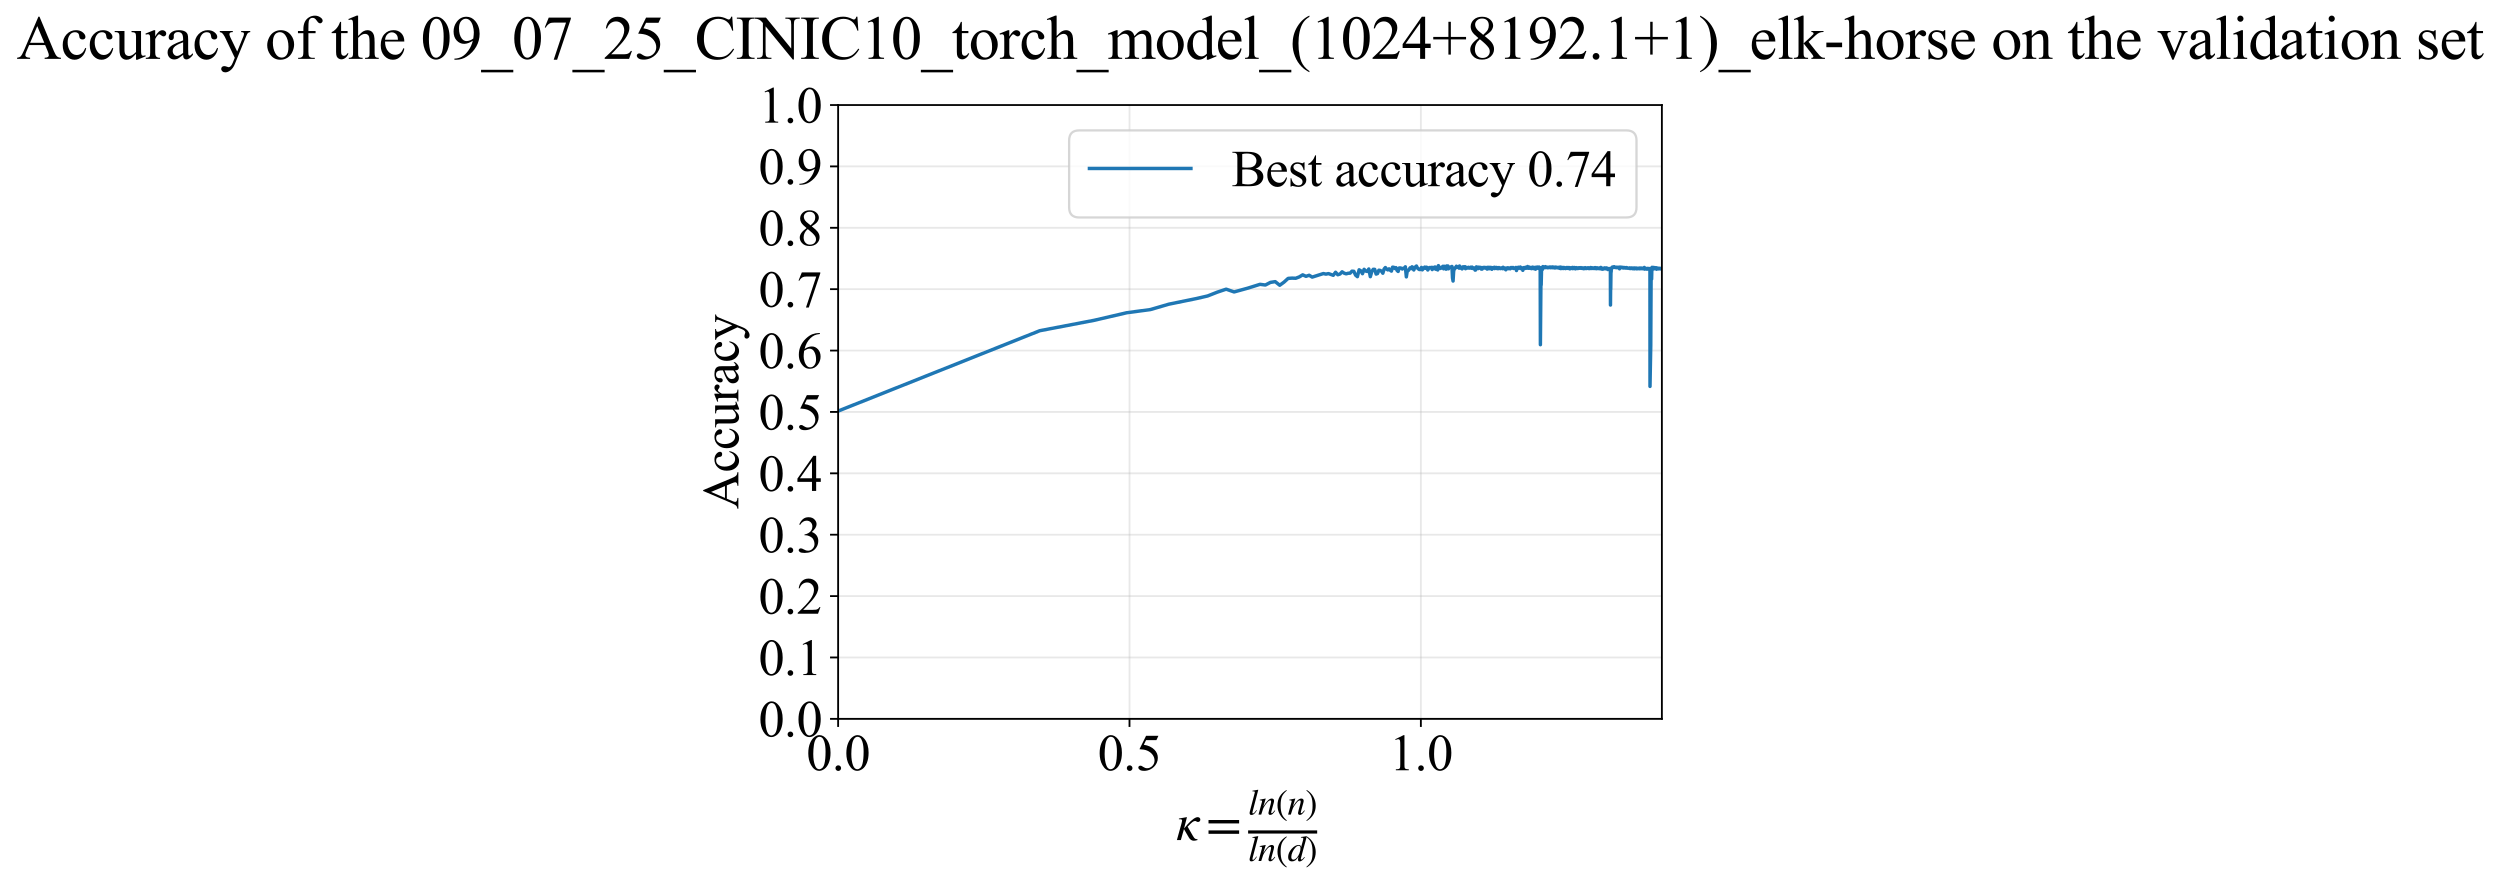 <?xml version="1.0" encoding="utf-8" standalone="no"?>
<!DOCTYPE svg PUBLIC "-//W3C//DTD SVG 1.1//EN"
  "http://www.w3.org/Graphics/SVG/1.1/DTD/svg11.dtd">
<svg xmlns:xlink="http://www.w3.org/1999/xlink" width="1083.814pt" height="383.266pt" viewBox="0 0 1083.814 383.266" xmlns="http://www.w3.org/2000/svg" version="1.1">
 <defs>
  <style type="text/css">*{stroke-linejoin: round; stroke-linecap: butt}</style>
 </defs>
 <g id="figure_1">
  <g id="patch_1">
   <path d="M 0 383.266 
L 1083.814 383.266 
L 1083.814 0 
L 0 0 
z
" style="fill: #ffffff"/>
  </g>
  <g id="axes_1">
   <g id="patch_2">
    <path d="M 363.347 311.644 
L 720.467 311.644 
L 720.467 45.532 
L 363.347 45.532 
z
" style="fill: #ffffff"/>
   </g>
   <g id="matplotlib.axis_1">
    <g id="xtick_1">
     <g id="line2d_1">
      <path d="M 363.347 311.644 
L 363.347 45.532 
" clip-path="url(#p9a01518e91)" style="fill: none; stroke: #b0b0b0; stroke-opacity: 0.3; stroke-width: 0.8; stroke-linecap: square"/>
     </g>
     <g id="line2d_2">
      <defs>
       <path id="m34b76bdfee" d="M 0 0 
L 0 3.5 
" style="stroke: #000000; stroke-width: 0.8"/>
      </defs>
      <g>
       <use xlink:href="#m34b76bdfee" x="363.347" y="311.644" style="stroke: #000000; stroke-width: 0.8"/>
      </g>
     </g>
     <g id="text_1">
      <!-- 0.0 -->
      <g transform="translate(349.597 333.92) scale(0.22 -0.22)">
       <defs>
        <path id="TimesNewRomanPSMT-30" d="M 231 2094 
Q 231 2819 450 3342 
Q 669 3866 1031 4122 
Q 1313 4325 1613 4325 
Q 2100 4325 2488 3828 
Q 2972 3213 2972 2159 
Q 2972 1422 2759 906 
Q 2547 391 2217 158 
Q 1888 -75 1581 -75 
Q 975 -75 572 641 
Q 231 1244 231 2094 
z
M 844 2016 
Q 844 1141 1059 588 
Q 1238 122 1591 122 
Q 1759 122 1940 273 
Q 2122 425 2216 781 
Q 2359 1319 2359 2297 
Q 2359 3022 2209 3506 
Q 2097 3866 1919 4016 
Q 1791 4119 1609 4119 
Q 1397 4119 1231 3928 
Q 1006 3669 925 3112 
Q 844 2556 844 2016 
z
" transform="scale(0.016)"/>
        <path id="TimesNewRomanPSMT-2e" d="M 800 606 
Q 947 606 1047 504 
Q 1147 403 1147 259 
Q 1147 116 1045 14 
Q 944 -88 800 -88 
Q 656 -88 554 14 
Q 453 116 453 259 
Q 453 406 554 506 
Q 656 606 800 606 
z
" transform="scale(0.016)"/>
       </defs>
       <use xlink:href="#TimesNewRomanPSMT-30"/>
       <use xlink:href="#TimesNewRomanPSMT-2e" transform="translate(50 0)"/>
       <use xlink:href="#TimesNewRomanPSMT-30" transform="translate(75 0)"/>
      </g>
     </g>
    </g>
    <g id="xtick_2">
     <g id="line2d_3">
      <path d="M 489.665 311.644 
L 489.665 45.532 
" clip-path="url(#p9a01518e91)" style="fill: none; stroke: #b0b0b0; stroke-opacity: 0.3; stroke-width: 0.8; stroke-linecap: square"/>
     </g>
     <g id="line2d_4">
      <g>
       <use xlink:href="#m34b76bdfee" x="489.665" y="311.644" style="stroke: #000000; stroke-width: 0.8"/>
      </g>
     </g>
     <g id="text_2">
      <!-- 0.5 -->
      <g transform="translate(475.915 333.92) scale(0.22 -0.22)">
       <defs>
        <path id="TimesNewRomanPSMT-35" d="M 2778 4238 
L 2534 3706 
L 1259 3706 
L 981 3138 
Q 1809 3016 2294 2522 
Q 2709 2097 2709 1522 
Q 2709 1188 2573 903 
Q 2438 619 2231 419 
Q 2025 219 1772 97 
Q 1413 -75 1034 -75 
Q 653 -75 479 54 
Q 306 184 306 341 
Q 306 428 378 495 
Q 450 563 559 563 
Q 641 563 702 538 
Q 763 513 909 409 
Q 1144 247 1384 247 
Q 1750 247 2026 523 
Q 2303 800 2303 1197 
Q 2303 1581 2056 1914 
Q 1809 2247 1375 2428 
Q 1034 2569 447 2591 
L 1259 4238 
L 2778 4238 
z
" transform="scale(0.016)"/>
       </defs>
       <use xlink:href="#TimesNewRomanPSMT-30"/>
       <use xlink:href="#TimesNewRomanPSMT-2e" transform="translate(50 0)"/>
       <use xlink:href="#TimesNewRomanPSMT-35" transform="translate(75 0)"/>
      </g>
     </g>
    </g>
    <g id="xtick_3">
     <g id="line2d_5">
      <path d="M 615.983 311.644 
L 615.983 45.532 
" clip-path="url(#p9a01518e91)" style="fill: none; stroke: #b0b0b0; stroke-opacity: 0.3; stroke-width: 0.8; stroke-linecap: square"/>
     </g>
     <g id="line2d_6">
      <g>
       <use xlink:href="#m34b76bdfee" x="615.983" y="311.644" style="stroke: #000000; stroke-width: 0.8"/>
      </g>
     </g>
     <g id="text_3">
      <!-- 1.0 -->
      <g transform="translate(602.233 333.92) scale(0.22 -0.22)">
       <defs>
        <path id="TimesNewRomanPSMT-31" d="M 750 3822 
L 1781 4325 
L 1884 4325 
L 1884 747 
Q 1884 391 1914 303 
Q 1944 216 2037 169 
Q 2131 122 2419 116 
L 2419 0 
L 825 0 
L 825 116 
Q 1125 122 1212 167 
Q 1300 213 1334 289 
Q 1369 366 1369 747 
L 1369 3034 
Q 1369 3497 1338 3628 
Q 1316 3728 1258 3775 
Q 1200 3822 1119 3822 
Q 1003 3822 797 3725 
L 750 3822 
z
" transform="scale(0.016)"/>
       </defs>
       <use xlink:href="#TimesNewRomanPSMT-31"/>
       <use xlink:href="#TimesNewRomanPSMT-2e" transform="translate(50 0)"/>
       <use xlink:href="#TimesNewRomanPSMT-30" transform="translate(75 0)"/>
      </g>
     </g>
    </g>
    <g id="text_4">
     <!-- $\kappa  = \frac{ln(n)}{ln(d)}$ -->
     <g transform="translate(509.897 364.186) scale(0.22 -0.22)">
      <defs>
       <path id="STIXGeneral-Italic-3ba" d="M 979 1440 
L 998 1446 
Q 1850 2541 2464 2790 
Q 2547 2822 2630 2822 
Q 2797 2822 2886 2736 
Q 2976 2650 2976 2522 
Q 2976 2387 2893 2307 
Q 2810 2227 2682 2227 
Q 2605 2227 2502 2288 
Q 2400 2349 2336 2349 
Q 2170 2349 1990 2205 
Q 1811 2061 1414 1645 
L 2042 544 
Q 2202 262 2310 182 
Q 2419 102 2624 102 
L 2624 0 
Q 2374 -83 2182 -83 
Q 1786 -83 1555 326 
L 960 1350 
L 576 0 
L 90 0 
L 640 1978 
Q 730 2317 730 2406 
Q 730 2560 518 2560 
L 339 2560 
L 339 2650 
Q 678 2694 1306 2822 
L 1325 2803 
L 979 1440 
z
" transform="scale(0.016)"/>
       <path id="STIXGeneral-Regular-3d" d="M 4077 2048 
L 307 2048 
L 307 2470 
L 4077 2470 
L 4077 2048 
z
M 4077 768 
L 307 768 
L 307 1190 
L 4077 1190 
L 4077 768 
z
" transform="scale(0.016)"/>
       <path id="STIXGeneral-Italic-6c" d="M 1786 4339 
L 806 595 
Q 755 410 755 320 
Q 755 205 864 205 
Q 1037 205 1293 570 
L 1453 794 
L 1542 730 
Q 1254 275 1046 102 
Q 838 -70 576 -70 
Q 262 -70 262 288 
Q 262 397 288 480 
L 1165 3834 
Q 1184 3898 1184 3955 
Q 1184 4096 870 4096 
L 755 4096 
L 755 4198 
Q 1203 4250 1747 4371 
L 1786 4339 
z
" transform="scale(0.016)"/>
       <path id="STIXGeneral-Italic-6e" d="M 2944 749 
L 3034 666 
Q 2707 218 2534 80 
Q 2362 -58 2138 -58 
Q 2010 -58 1923 28 
Q 1837 115 1837 288 
Q 1837 390 1939 768 
L 2221 1805 
Q 2310 2150 2310 2310 
Q 2310 2496 2157 2496 
Q 1971 2496 1750 2275 
Q 1530 2054 1210 1587 
Q 998 1274 899 1024 
Q 800 774 570 0 
L 90 0 
L 704 2240 
Q 717 2304 717 2349 
Q 717 2445 630 2480 
Q 544 2515 301 2522 
L 301 2624 
Q 550 2675 857 2729 
Q 1165 2784 1338 2822 
L 1363 2810 
L 934 1414 
Q 1408 2170 1753 2496 
Q 2099 2822 2413 2822 
Q 2611 2822 2720 2716 
Q 2829 2611 2829 2432 
Q 2829 2272 2765 2048 
L 2406 749 
Q 2317 429 2317 358 
Q 2317 243 2419 243 
Q 2541 243 2810 582 
Q 2854 634 2944 749 
z
" transform="scale(0.016)"/>
       <path id="STIXGeneral-Regular-28" d="M 1946 -1030 
L 1869 -1133 
Q 1126 -710 716 32 
Q 307 774 307 1613 
Q 307 3386 1888 4326 
L 1946 4224 
Q 1293 3667 1075 3126 
Q 858 2586 858 1632 
Q 858 685 1082 96 
Q 1306 -493 1946 -1030 
z
" transform="scale(0.016)"/>
       <path id="STIXGeneral-Regular-29" d="M 186 4224 
L 262 4326 
Q 992 3891 1408 3148 
Q 1824 2406 1824 1581 
Q 1824 -166 243 -1133 
L 186 -1030 
Q 845 -486 1059 54 
Q 1274 595 1274 1562 
Q 1274 2534 1059 3120 
Q 845 3706 186 4224 
z
" transform="scale(0.016)"/>
       <path id="STIXGeneral-Italic-64" d="M 3334 4371 
L 3373 4333 
L 3123 3360 
L 2739 1958 
Q 2323 429 2323 384 
Q 2323 256 2438 256 
Q 2522 256 2614 336 
Q 2707 416 2963 710 
L 3040 646 
Q 2547 -83 2099 -83 
Q 1978 -83 1907 -6 
Q 1837 70 1837 205 
Q 1837 397 1920 774 
Q 1645 307 1379 118 
Q 1114 -70 781 -70 
Q 461 -70 278 125 
Q 96 320 96 678 
Q 96 1440 713 2131 
Q 1331 2822 1965 2822 
Q 2163 2822 2256 2732 
Q 2349 2643 2381 2451 
L 2387 2451 
L 2675 3494 
Q 2765 3808 2765 3949 
Q 2765 4051 2694 4076 
Q 2624 4102 2355 4115 
L 2355 4224 
Q 2848 4269 3334 4371 
z
M 2278 2310 
Q 2278 2477 2185 2576 
Q 2093 2675 1978 2675 
Q 1677 2675 1395 2381 
Q 1075 2042 864 1571 
Q 653 1101 653 704 
Q 653 486 752 361 
Q 851 237 1024 237 
Q 1312 237 1606 550 
Q 1901 864 2089 1350 
Q 2278 1837 2278 2310 
z
" transform="scale(0.016)"/>
      </defs>
      <use xlink:href="#STIXGeneral-Italic-3ba" transform="translate(0 0.003)"/>
      <use xlink:href="#STIXGeneral-Regular-3d" transform="translate(58.84 0.003)"/>
      <use xlink:href="#STIXGeneral-Italic-6c" transform="translate(141.78 50.192) scale(0.7)"/>
      <use xlink:href="#STIXGeneral-Italic-6e" transform="translate(161.24 50.192) scale(0.7)"/>
      <use xlink:href="#STIXGeneral-Regular-28" transform="translate(196.24 50.192) scale(0.7)"/>
      <use xlink:href="#STIXGeneral-Italic-6e" transform="translate(219.55 50.192) scale(0.7)"/>
      <use xlink:href="#STIXGeneral-Regular-29" transform="translate(254.55 50.192) scale(0.7)"/>
      <use xlink:href="#STIXGeneral-Italic-6c" transform="translate(141.78 -41.258) scale(0.7)"/>
      <use xlink:href="#STIXGeneral-Italic-6e" transform="translate(161.24 -41.258) scale(0.7)"/>
      <use xlink:href="#STIXGeneral-Regular-28" transform="translate(196.24 -41.258) scale(0.7)"/>
      <use xlink:href="#STIXGeneral-Italic-64" transform="translate(219.55 -41.258) scale(0.7)"/>
      <use xlink:href="#STIXGeneral-Regular-29" transform="translate(254.55 -41.258) scale(0.7)"/>
      <path d="M 141.78 12.8 
L 141.78 19.05 
L 277.86 19.05 
L 277.86 12.8 
L 141.78 12.8 
z
"/>
     </g>
    </g>
   </g>
   <g id="matplotlib.axis_2">
    <g id="ytick_1">
     <g id="line2d_7">
      <path d="M 363.347 311.644 
L 720.467 311.644 
" clip-path="url(#p9a01518e91)" style="fill: none; stroke: #b0b0b0; stroke-opacity: 0.3; stroke-width: 0.8; stroke-linecap: square"/>
     </g>
     <g id="line2d_8">
      <defs>
       <path id="m7031f11119" d="M 0 0 
L -3.5 0 
" style="stroke: #000000; stroke-width: 0.8"/>
      </defs>
      <g>
       <use xlink:href="#m7031f11119" x="363.347" y="311.644" style="stroke: #000000; stroke-width: 0.8"/>
      </g>
     </g>
     <g id="text_5">
      <!-- 0.0 -->
      <g transform="translate(328.847 319.282) scale(0.22 -0.22)">
       <use xlink:href="#TimesNewRomanPSMT-30"/>
       <use xlink:href="#TimesNewRomanPSMT-2e" transform="translate(50 0)"/>
       <use xlink:href="#TimesNewRomanPSMT-30" transform="translate(75 0)"/>
      </g>
     </g>
    </g>
    <g id="ytick_2">
     <g id="line2d_9">
      <path d="M 363.347 285.032 
L 720.467 285.032 
" clip-path="url(#p9a01518e91)" style="fill: none; stroke: #b0b0b0; stroke-opacity: 0.3; stroke-width: 0.8; stroke-linecap: square"/>
     </g>
     <g id="line2d_10">
      <g>
       <use xlink:href="#m7031f11119" x="363.347" y="285.032" style="stroke: #000000; stroke-width: 0.8"/>
      </g>
     </g>
     <g id="text_6">
      <!-- 0.1 -->
      <g transform="translate(328.847 292.67) scale(0.22 -0.22)">
       <use xlink:href="#TimesNewRomanPSMT-30"/>
       <use xlink:href="#TimesNewRomanPSMT-2e" transform="translate(50 0)"/>
       <use xlink:href="#TimesNewRomanPSMT-31" transform="translate(75 0)"/>
      </g>
     </g>
    </g>
    <g id="ytick_3">
     <g id="line2d_11">
      <path d="M 363.347 258.421 
L 720.467 258.421 
" clip-path="url(#p9a01518e91)" style="fill: none; stroke: #b0b0b0; stroke-opacity: 0.3; stroke-width: 0.8; stroke-linecap: square"/>
     </g>
     <g id="line2d_12">
      <g>
       <use xlink:href="#m7031f11119" x="363.347" y="258.421" style="stroke: #000000; stroke-width: 0.8"/>
      </g>
     </g>
     <g id="text_7">
      <!-- 0.2 -->
      <g transform="translate(328.847 266.059) scale(0.22 -0.22)">
       <defs>
        <path id="TimesNewRomanPSMT-32" d="M 2934 816 
L 2638 0 
L 138 0 
L 138 116 
Q 1241 1122 1691 1759 
Q 2141 2397 2141 2925 
Q 2141 3328 1894 3587 
Q 1647 3847 1303 3847 
Q 991 3847 742 3664 
Q 494 3481 375 3128 
L 259 3128 
Q 338 3706 661 4015 
Q 984 4325 1469 4325 
Q 1984 4325 2329 3994 
Q 2675 3663 2675 3213 
Q 2675 2891 2525 2569 
Q 2294 2063 1775 1497 
Q 997 647 803 472 
L 1909 472 
Q 2247 472 2383 497 
Q 2519 522 2628 598 
Q 2738 675 2819 816 
L 2934 816 
z
" transform="scale(0.016)"/>
       </defs>
       <use xlink:href="#TimesNewRomanPSMT-30"/>
       <use xlink:href="#TimesNewRomanPSMT-2e" transform="translate(50 0)"/>
       <use xlink:href="#TimesNewRomanPSMT-32" transform="translate(75 0)"/>
      </g>
     </g>
    </g>
    <g id="ytick_4">
     <g id="line2d_13">
      <path d="M 363.347 231.81 
L 720.467 231.81 
" clip-path="url(#p9a01518e91)" style="fill: none; stroke: #b0b0b0; stroke-opacity: 0.3; stroke-width: 0.8; stroke-linecap: square"/>
     </g>
     <g id="line2d_14">
      <g>
       <use xlink:href="#m7031f11119" x="363.347" y="231.81" style="stroke: #000000; stroke-width: 0.8"/>
      </g>
     </g>
     <g id="text_8">
      <!-- 0.3 -->
      <g transform="translate(328.847 239.448) scale(0.22 -0.22)">
       <defs>
        <path id="TimesNewRomanPSMT-33" d="M 325 3431 
Q 506 3859 782 4092 
Q 1059 4325 1472 4325 
Q 1981 4325 2253 3994 
Q 2459 3747 2459 3466 
Q 2459 3003 1878 2509 
Q 2269 2356 2469 2072 
Q 2669 1788 2669 1403 
Q 2669 853 2319 450 
Q 1863 -75 997 -75 
Q 569 -75 414 31 
Q 259 138 259 259 
Q 259 350 332 419 
Q 406 488 509 488 
Q 588 488 669 463 
Q 722 447 909 348 
Q 1097 250 1169 231 
Q 1284 197 1416 197 
Q 1734 197 1970 444 
Q 2206 691 2206 1028 
Q 2206 1275 2097 1509 
Q 2016 1684 1919 1775 
Q 1784 1900 1550 2001 
Q 1316 2103 1072 2103 
L 972 2103 
L 972 2197 
Q 1219 2228 1467 2375 
Q 1716 2522 1828 2728 
Q 1941 2934 1941 3181 
Q 1941 3503 1739 3701 
Q 1538 3900 1238 3900 
Q 753 3900 428 3381 
L 325 3431 
z
" transform="scale(0.016)"/>
       </defs>
       <use xlink:href="#TimesNewRomanPSMT-30"/>
       <use xlink:href="#TimesNewRomanPSMT-2e" transform="translate(50 0)"/>
       <use xlink:href="#TimesNewRomanPSMT-33" transform="translate(75 0)"/>
      </g>
     </g>
    </g>
    <g id="ytick_5">
     <g id="line2d_15">
      <path d="M 363.347 205.199 
L 720.467 205.199 
" clip-path="url(#p9a01518e91)" style="fill: none; stroke: #b0b0b0; stroke-opacity: 0.3; stroke-width: 0.8; stroke-linecap: square"/>
     </g>
     <g id="line2d_16">
      <g>
       <use xlink:href="#m7031f11119" x="363.347" y="205.199" style="stroke: #000000; stroke-width: 0.8"/>
      </g>
     </g>
     <g id="text_9">
      <!-- 0.4 -->
      <g transform="translate(328.847 212.837) scale(0.22 -0.22)">
       <defs>
        <path id="TimesNewRomanPSMT-34" d="M 2978 1563 
L 2978 1119 
L 2409 1119 
L 2409 0 
L 1894 0 
L 1894 1119 
L 100 1119 
L 100 1519 
L 2066 4325 
L 2409 4325 
L 2409 1563 
L 2978 1563 
z
M 1894 1563 
L 1894 3666 
L 406 1563 
L 1894 1563 
z
" transform="scale(0.016)"/>
       </defs>
       <use xlink:href="#TimesNewRomanPSMT-30"/>
       <use xlink:href="#TimesNewRomanPSMT-2e" transform="translate(50 0)"/>
       <use xlink:href="#TimesNewRomanPSMT-34" transform="translate(75 0)"/>
      </g>
     </g>
    </g>
    <g id="ytick_6">
     <g id="line2d_17">
      <path d="M 363.347 178.588 
L 720.467 178.588 
" clip-path="url(#p9a01518e91)" style="fill: none; stroke: #b0b0b0; stroke-opacity: 0.3; stroke-width: 0.8; stroke-linecap: square"/>
     </g>
     <g id="line2d_18">
      <g>
       <use xlink:href="#m7031f11119" x="363.347" y="178.588" style="stroke: #000000; stroke-width: 0.8"/>
      </g>
     </g>
     <g id="text_10">
      <!-- 0.5 -->
      <g transform="translate(328.847 186.226) scale(0.22 -0.22)">
       <use xlink:href="#TimesNewRomanPSMT-30"/>
       <use xlink:href="#TimesNewRomanPSMT-2e" transform="translate(50 0)"/>
       <use xlink:href="#TimesNewRomanPSMT-35" transform="translate(75 0)"/>
      </g>
     </g>
    </g>
    <g id="ytick_7">
     <g id="line2d_19">
      <path d="M 363.347 151.976 
L 720.467 151.976 
" clip-path="url(#p9a01518e91)" style="fill: none; stroke: #b0b0b0; stroke-opacity: 0.3; stroke-width: 0.8; stroke-linecap: square"/>
     </g>
     <g id="line2d_20">
      <g>
       <use xlink:href="#m7031f11119" x="363.347" y="151.976" style="stroke: #000000; stroke-width: 0.8"/>
      </g>
     </g>
     <g id="text_11">
      <!-- 0.6 -->
      <g transform="translate(328.847 159.614) scale(0.22 -0.22)">
       <defs>
        <path id="TimesNewRomanPSMT-36" d="M 2869 4325 
L 2869 4209 
Q 2456 4169 2195 4045 
Q 1934 3922 1679 3669 
Q 1425 3416 1258 3105 
Q 1091 2794 978 2366 
Q 1428 2675 1881 2675 
Q 2316 2675 2634 2325 
Q 2953 1975 2953 1425 
Q 2953 894 2631 456 
Q 2244 -75 1606 -75 
Q 1172 -75 869 213 
Q 275 772 275 1663 
Q 275 2231 503 2743 
Q 731 3256 1154 3653 
Q 1578 4050 1965 4187 
Q 2353 4325 2688 4325 
L 2869 4325 
z
M 925 2138 
Q 869 1716 869 1456 
Q 869 1156 980 804 
Q 1091 453 1309 247 
Q 1469 100 1697 100 
Q 1969 100 2183 356 
Q 2397 613 2397 1088 
Q 2397 1622 2184 2012 
Q 1972 2403 1581 2403 
Q 1463 2403 1327 2353 
Q 1191 2303 925 2138 
z
" transform="scale(0.016)"/>
       </defs>
       <use xlink:href="#TimesNewRomanPSMT-30"/>
       <use xlink:href="#TimesNewRomanPSMT-2e" transform="translate(50 0)"/>
       <use xlink:href="#TimesNewRomanPSMT-36" transform="translate(75 0)"/>
      </g>
     </g>
    </g>
    <g id="ytick_8">
     <g id="line2d_21">
      <path d="M 363.347 125.365 
L 720.467 125.365 
" clip-path="url(#p9a01518e91)" style="fill: none; stroke: #b0b0b0; stroke-opacity: 0.3; stroke-width: 0.8; stroke-linecap: square"/>
     </g>
     <g id="line2d_22">
      <g>
       <use xlink:href="#m7031f11119" x="363.347" y="125.365" style="stroke: #000000; stroke-width: 0.8"/>
      </g>
     </g>
     <g id="text_12">
      <!-- 0.7 -->
      <g transform="translate(328.847 133.003) scale(0.22 -0.22)">
       <defs>
        <path id="TimesNewRomanPSMT-37" d="M 644 4238 
L 2916 4238 
L 2916 4119 
L 1503 -88 
L 1153 -88 
L 2419 3728 
L 1253 3728 
Q 900 3728 750 3644 
Q 488 3500 328 3200 
L 238 3234 
L 644 4238 
z
" transform="scale(0.016)"/>
       </defs>
       <use xlink:href="#TimesNewRomanPSMT-30"/>
       <use xlink:href="#TimesNewRomanPSMT-2e" transform="translate(50 0)"/>
       <use xlink:href="#TimesNewRomanPSMT-37" transform="translate(75 0)"/>
      </g>
     </g>
    </g>
    <g id="ytick_9">
     <g id="line2d_23">
      <path d="M 363.347 98.754 
L 720.467 98.754 
" clip-path="url(#p9a01518e91)" style="fill: none; stroke: #b0b0b0; stroke-opacity: 0.3; stroke-width: 0.8; stroke-linecap: square"/>
     </g>
     <g id="line2d_24">
      <g>
       <use xlink:href="#m7031f11119" x="363.347" y="98.754" style="stroke: #000000; stroke-width: 0.8"/>
      </g>
     </g>
     <g id="text_13">
      <!-- 0.8 -->
      <g transform="translate(328.847 106.392) scale(0.22 -0.22)">
       <defs>
        <path id="TimesNewRomanPSMT-38" d="M 1228 2134 
Q 725 2547 579 2797 
Q 434 3047 434 3316 
Q 434 3728 753 4026 
Q 1072 4325 1600 4325 
Q 2113 4325 2425 4047 
Q 2738 3769 2738 3413 
Q 2738 3175 2569 2928 
Q 2400 2681 1866 2347 
Q 2416 1922 2594 1678 
Q 2831 1359 2831 1006 
Q 2831 559 2490 242 
Q 2150 -75 1597 -75 
Q 994 -75 656 303 
Q 388 606 388 966 
Q 388 1247 577 1523 
Q 766 1800 1228 2134 
z
M 1719 2469 
Q 2094 2806 2194 3001 
Q 2294 3197 2294 3444 
Q 2294 3772 2109 3958 
Q 1925 4144 1606 4144 
Q 1288 4144 1088 3959 
Q 888 3775 888 3528 
Q 888 3366 970 3203 
Q 1053 3041 1206 2894 
L 1719 2469 
z
M 1375 2016 
Q 1116 1797 991 1539 
Q 866 1281 866 981 
Q 866 578 1086 336 
Q 1306 94 1647 94 
Q 1984 94 2187 284 
Q 2391 475 2391 747 
Q 2391 972 2272 1150 
Q 2050 1481 1375 2016 
z
" transform="scale(0.016)"/>
       </defs>
       <use xlink:href="#TimesNewRomanPSMT-30"/>
       <use xlink:href="#TimesNewRomanPSMT-2e" transform="translate(50 0)"/>
       <use xlink:href="#TimesNewRomanPSMT-38" transform="translate(75 0)"/>
      </g>
     </g>
    </g>
    <g id="ytick_10">
     <g id="line2d_25">
      <path d="M 363.347 72.143 
L 720.467 72.143 
" clip-path="url(#p9a01518e91)" style="fill: none; stroke: #b0b0b0; stroke-opacity: 0.3; stroke-width: 0.8; stroke-linecap: square"/>
     </g>
     <g id="line2d_26">
      <g>
       <use xlink:href="#m7031f11119" x="363.347" y="72.143" style="stroke: #000000; stroke-width: 0.8"/>
      </g>
     </g>
     <g id="text_14">
      <!-- 0.9 -->
      <g transform="translate(328.847 79.781) scale(0.22 -0.22)">
       <defs>
        <path id="TimesNewRomanPSMT-39" d="M 338 -88 
L 338 28 
Q 744 34 1094 217 
Q 1444 400 1770 856 
Q 2097 1313 2225 1859 
Q 1734 1544 1338 1544 
Q 891 1544 572 1889 
Q 253 2234 253 2806 
Q 253 3363 572 3797 
Q 956 4325 1575 4325 
Q 2097 4325 2469 3894 
Q 2925 3359 2925 2575 
Q 2925 1869 2578 1258 
Q 2231 647 1613 244 
Q 1109 -88 516 -88 
L 338 -88 
z
M 2275 2091 
Q 2331 2497 2331 2741 
Q 2331 3044 2228 3395 
Q 2125 3747 1936 3934 
Q 1747 4122 1506 4122 
Q 1228 4122 1018 3872 
Q 809 3622 809 3128 
Q 809 2469 1088 2097 
Q 1291 1828 1588 1828 
Q 1731 1828 1928 1897 
Q 2125 1966 2275 2091 
z
" transform="scale(0.016)"/>
       </defs>
       <use xlink:href="#TimesNewRomanPSMT-30"/>
       <use xlink:href="#TimesNewRomanPSMT-2e" transform="translate(50 0)"/>
       <use xlink:href="#TimesNewRomanPSMT-39" transform="translate(75 0)"/>
      </g>
     </g>
    </g>
    <g id="ytick_11">
     <g id="line2d_27">
      <path d="M 363.347 45.532 
L 720.467 45.532 
" clip-path="url(#p9a01518e91)" style="fill: none; stroke: #b0b0b0; stroke-opacity: 0.3; stroke-width: 0.8; stroke-linecap: square"/>
     </g>
     <g id="line2d_28">
      <g>
       <use xlink:href="#m7031f11119" x="363.347" y="45.532" style="stroke: #000000; stroke-width: 0.8"/>
      </g>
     </g>
     <g id="text_15">
      <!-- 1.0 -->
      <g transform="translate(328.847 53.17) scale(0.22 -0.22)">
       <use xlink:href="#TimesNewRomanPSMT-31"/>
       <use xlink:href="#TimesNewRomanPSMT-2e" transform="translate(50 0)"/>
       <use xlink:href="#TimesNewRomanPSMT-30" transform="translate(75 0)"/>
      </g>
     </g>
    </g>
    <g id="text_16">
     <!-- Accuracy -->
     <g transform="translate(320.1 220.726) rotate(-90) scale(0.22 -0.22)">
      <defs>
       <path id="TimesNewRomanPSMT-41" d="M 2928 1419 
L 1288 1419 
L 1000 750 
Q 894 503 894 381 
Q 894 284 986 211 
Q 1078 138 1384 116 
L 1384 0 
L 50 0 
L 50 116 
Q 316 163 394 238 
Q 553 388 747 847 
L 2238 4334 
L 2347 4334 
L 3822 809 
Q 4000 384 4145 257 
Q 4291 131 4550 116 
L 4550 0 
L 2878 0 
L 2878 116 
Q 3131 128 3220 200 
Q 3309 272 3309 375 
Q 3309 513 3184 809 
L 2928 1419 
z
M 2841 1650 
L 2122 3363 
L 1384 1650 
L 2841 1650 
z
" transform="scale(0.016)"/>
       <path id="TimesNewRomanPSMT-63" d="M 2631 1088 
Q 2516 522 2178 217 
Q 1841 -88 1431 -88 
Q 944 -88 581 321 
Q 219 731 219 1428 
Q 219 2103 620 2525 
Q 1022 2947 1584 2947 
Q 2006 2947 2278 2723 
Q 2550 2500 2550 2259 
Q 2550 2141 2473 2067 
Q 2397 1994 2259 1994 
Q 2075 1994 1981 2113 
Q 1928 2178 1911 2362 
Q 1894 2547 1784 2644 
Q 1675 2738 1481 2738 
Q 1169 2738 978 2506 
Q 725 2200 725 1697 
Q 725 1184 976 792 
Q 1228 400 1656 400 
Q 1963 400 2206 609 
Q 2378 753 2541 1131 
L 2631 1088 
z
" transform="scale(0.016)"/>
       <path id="TimesNewRomanPSMT-75" d="M 2709 2863 
L 2709 1128 
Q 2709 631 2732 520 
Q 2756 409 2807 365 
Q 2859 322 2928 322 
Q 3025 322 3147 375 
L 3191 266 
L 2334 -88 
L 2194 -88 
L 2194 519 
Q 1825 119 1631 15 
Q 1438 -88 1222 -88 
Q 981 -88 804 51 
Q 628 191 559 409 
Q 491 628 491 1028 
L 491 2306 
Q 491 2509 447 2587 
Q 403 2666 317 2708 
Q 231 2750 6 2747 
L 6 2863 
L 1009 2863 
L 1009 947 
Q 1009 547 1148 422 
Q 1288 297 1484 297 
Q 1619 297 1789 381 
Q 1959 466 2194 703 
L 2194 2325 
Q 2194 2569 2105 2655 
Q 2016 2741 1734 2747 
L 1734 2863 
L 2709 2863 
z
" transform="scale(0.016)"/>
       <path id="TimesNewRomanPSMT-72" d="M 1038 2947 
L 1038 2303 
Q 1397 2947 1775 2947 
Q 1947 2947 2059 2842 
Q 2172 2738 2172 2600 
Q 2172 2478 2090 2393 
Q 2009 2309 1897 2309 
Q 1788 2309 1652 2417 
Q 1516 2525 1450 2525 
Q 1394 2525 1328 2463 
Q 1188 2334 1038 2041 
L 1038 669 
Q 1038 431 1097 309 
Q 1138 225 1241 169 
Q 1344 113 1538 113 
L 1538 0 
L 72 0 
L 72 113 
Q 291 113 397 181 
Q 475 231 506 341 
Q 522 394 522 644 
L 522 1753 
Q 522 2253 501 2348 
Q 481 2444 426 2487 
Q 372 2531 291 2531 
Q 194 2531 72 2484 
L 41 2597 
L 906 2947 
L 1038 2947 
z
" transform="scale(0.016)"/>
       <path id="TimesNewRomanPSMT-61" d="M 1822 413 
Q 1381 72 1269 19 
Q 1100 -59 909 -59 
Q 613 -59 420 144 
Q 228 347 228 678 
Q 228 888 322 1041 
Q 450 1253 767 1440 
Q 1084 1628 1822 1897 
L 1822 2009 
Q 1822 2438 1686 2597 
Q 1550 2756 1291 2756 
Q 1094 2756 978 2650 
Q 859 2544 859 2406 
L 866 2225 
Q 866 2081 792 2003 
Q 719 1925 600 1925 
Q 484 1925 411 2006 
Q 338 2088 338 2228 
Q 338 2497 613 2722 
Q 888 2947 1384 2947 
Q 1766 2947 2009 2819 
Q 2194 2722 2281 2516 
Q 2338 2381 2338 1966 
L 2338 994 
Q 2338 584 2353 492 
Q 2369 400 2405 369 
Q 2441 338 2488 338 
Q 2538 338 2575 359 
Q 2641 400 2828 588 
L 2828 413 
Q 2478 -56 2159 -56 
Q 2006 -56 1915 50 
Q 1825 156 1822 413 
z
M 1822 616 
L 1822 1706 
Q 1350 1519 1213 1441 
Q 966 1303 859 1153 
Q 753 1003 753 825 
Q 753 600 887 451 
Q 1022 303 1197 303 
Q 1434 303 1822 616 
z
" transform="scale(0.016)"/>
       <path id="TimesNewRomanPSMT-79" d="M 38 2863 
L 1372 2863 
L 1372 2747 
L 1306 2747 
Q 1166 2747 1095 2686 
Q 1025 2625 1025 2534 
Q 1025 2413 1128 2197 
L 1825 753 
L 2466 2334 
Q 2519 2463 2519 2588 
Q 2519 2644 2497 2672 
Q 2472 2706 2419 2726 
Q 2366 2747 2231 2747 
L 2231 2863 
L 3163 2863 
L 3163 2747 
Q 3047 2734 2984 2696 
Q 2922 2659 2847 2556 
Q 2819 2513 2741 2316 
L 1575 -541 
Q 1406 -956 1132 -1168 
Q 859 -1381 606 -1381 
Q 422 -1381 303 -1275 
Q 184 -1169 184 -1031 
Q 184 -900 270 -820 
Q 356 -741 506 -741 
Q 609 -741 788 -809 
Q 913 -856 944 -856 
Q 1038 -856 1148 -759 
Q 1259 -663 1372 -384 
L 1575 113 
L 547 2272 
Q 500 2369 397 2513 
Q 319 2622 269 2659 
Q 197 2709 38 2747 
L 38 2863 
z
" transform="scale(0.016)"/>
      </defs>
      <use xlink:href="#TimesNewRomanPSMT-41"/>
      <use xlink:href="#TimesNewRomanPSMT-63" transform="translate(72.217 0)"/>
      <use xlink:href="#TimesNewRomanPSMT-63" transform="translate(116.602 0)"/>
      <use xlink:href="#TimesNewRomanPSMT-75" transform="translate(160.986 0)"/>
      <use xlink:href="#TimesNewRomanPSMT-72" transform="translate(210.986 0)"/>
      <use xlink:href="#TimesNewRomanPSMT-61" transform="translate(244.287 0)"/>
      <use xlink:href="#TimesNewRomanPSMT-63" transform="translate(288.672 0)"/>
      <use xlink:href="#TimesNewRomanPSMT-79" transform="translate(333.057 0)"/>
     </g>
    </g>
   </g>
   <g id="line2d_29">
    <path d="M 363.347 178.203 
L 450.763 143.372 
L 474.332 138.863 
L 488.527 135.566 
L 498.718 134.206 
L 506.673 131.885 
L 518.732 129.416 
L 523.534 128.307 
L 527.777 126.637 
L 531.577 125.365 
L 535.018 126.563 
L 541.056 124.892 
L 546.235 123.266 
L 548.572 123.561 
L 550.769 122.423 
L 552.84 122.098 
L 554.8 123.665 
L 556.66 122.305 
L 558.43 120.693 
L 560.117 120.575 
L 561.73 120.634 
L 563.275 120.043 
L 564.757 119.156 
L 566.181 119.792 
L 567.551 119.333 
L 568.872 120.132 
L 573.722 118.594 
L 574.841 118.845 
L 575.925 118.609 
L 578.003 119.348 
L 578.999 118.032 
L 579.968 119.111 
L 580.912 118.801 
L 581.833 117.84 
L 582.731 118.431 
L 583.607 118.712 
L 584.462 118.461 
L 585.298 118.431 
L 586.116 117.559 
L 586.915 117.618 
L 587.697 119.304 
L 588.463 119.939 
L 589.213 116.968 
L 589.948 117.411 
L 590.668 118.653 
L 591.374 116.761 
L 592.067 117.515 
L 592.747 117.677 
L 593.415 116.613 
L 594.07 119.939 
L 594.714 117.692 
L 595.347 116.746 
L 595.969 116.776 
L 596.581 118.816 
L 597.182 118.594 
L 597.774 117.145 
L 598.356 117.234 
L 598.929 117.589 
L 599.493 118.446 
L 600.049 116.613 
L 600.596 115.992 
L 601.136 116.687 
L 601.667 117.012 
L 602.191 116.554 
L 602.707 117.145 
L 603.216 117.53 
L 603.718 115.829 
L 604.213 115.874 
L 604.702 116.391 
L 605.184 116.022 
L 605.66 117.249 
L 606.129 117.677 
L 606.593 116.184 
L 607.051 116.155 
L 607.503 116.273 
L 607.95 116.628 
L 608.391 116.288 
L 608.827 116.214 
L 609.258 115.667 
L 609.684 120.028 
L 610.105 117.308 
L 610.521 117.308 
L 611.339 116.096 
L 611.741 116.465 
L 612.139 115.667 
L 612.922 117.042 
L 613.307 115.815 
L 613.688 116.125 
L 614.066 115.327 
L 614.439 116.096 
L 615.175 116.805 
L 615.537 116.864 
L 615.896 116.776 
L 616.251 115.933 
L 616.603 116.983 
L 617.638 115.8 
L 617.977 116.332 
L 618.313 115.829 
L 618.645 115.933 
L 618.975 117.042 
L 619.625 116.036 
L 619.946 115.977 
L 620.264 116.155 
L 620.579 115.918 
L 620.892 116.864 
L 621.202 115.918 
L 621.814 116.421 
L 622.116 115.741 
L 622.416 116.716 
L 622.713 115.874 
L 623.008 116.85 
L 623.301 117.027 
L 623.591 115.164 
L 623.879 116.184 
L 624.164 116.199 
L 624.448 116.376 
L 624.729 116.258 
L 625.008 115.8 
L 625.285 116.051 
L 625.56 115.445 
L 625.833 116.539 
L 626.103 115.445 
L 626.372 115.637 
L 626.639 115.534 
L 626.904 116.702 
L 627.167 115.297 
L 627.428 116.509 
L 627.687 115.297 
L 627.945 116.539 
L 628.2 115.948 
L 628.454 115.962 
L 628.956 115.711 
L 629.205 115.889 
L 629.452 115.519 
L 629.697 120.501 
L 629.941 121.832 
L 630.183 117.781 
L 630.423 116.288 
L 630.662 116.569 
L 630.9 116.007 
L 631.135 115.874 
L 631.37 115.415 
L 631.602 115.889 
L 631.834 115.652 
L 632.063 115.889 
L 632.292 115.726 
L 632.519 116.243 
L 632.744 115.312 
L 632.968 116.258 
L 633.413 115.844 
L 633.633 115.992 
L 633.851 116.583 
L 634.069 115.889 
L 634.285 115.667 
L 634.5 116.007 
L 634.714 115.652 
L 634.926 116.199 
L 635.137 115.622 
L 635.347 116.495 
L 635.556 115.859 
L 635.97 116.258 
L 636.175 116.066 
L 636.379 116.036 
L 636.582 115.874 
L 636.784 116.229 
L 636.985 116.11 
L 637.184 116.243 
L 637.58 115.829 
L 637.972 116.317 
L 638.166 115.785 
L 638.552 116.11 
L 638.743 116.45 
L 638.933 116.169 
L 639.122 116.14 
L 639.498 117.101 
L 639.684 117.071 
L 640.054 115.696 
L 640.238 116.273 
L 640.42 116.184 
L 640.602 115.829 
L 640.783 116.45 
L 641.142 115.815 
L 641.32 116.273 
L 641.497 116.14 
L 641.673 116.229 
L 641.849 115.903 
L 642.024 116.051 
L 642.198 116.672 
L 642.371 116.036 
L 642.543 116.657 
L 643.055 115.933 
L 643.224 116.169 
L 643.56 115.918 
L 643.726 116.214 
L 643.892 115.962 
L 644.058 116.007 
L 644.386 116.421 
L 644.549 115.977 
L 644.711 116.657 
L 644.873 115.903 
L 645.033 115.933 
L 645.353 116.495 
L 645.512 115.874 
L 645.827 116.48 
L 645.984 116.391 
L 646.295 115.903 
L 646.45 115.977 
L 646.757 116.746 
L 647.062 116.036 
L 647.214 116.317 
L 647.365 116.125 
L 647.515 116.273 
L 647.665 116.155 
L 647.814 115.859 
L 647.962 116.436 
L 648.11 116.376 
L 648.257 115.992 
L 648.695 115.933 
L 648.84 116.347 
L 648.984 116.421 
L 649.271 116.036 
L 649.414 116.495 
L 649.556 116.169 
L 649.697 116.303 
L 649.838 115.992 
L 650.118 116.317 
L 650.258 116.184 
L 650.397 116.465 
L 650.535 116.273 
L 650.673 116.376 
L 650.81 116.125 
L 651.083 116.391 
L 651.218 116.288 
L 651.488 116.495 
L 651.622 115.874 
L 651.889 116.391 
L 652.022 116.096 
L 652.154 116.465 
L 652.286 116.347 
L 652.417 116.613 
L 652.548 116.229 
L 652.808 116.968 
L 653.067 116.184 
L 653.195 116.583 
L 653.451 116.303 
L 653.578 116.391 
L 653.705 116.066 
L 653.831 116.48 
L 654.208 116.436 
L 654.456 116.243 
L 654.58 116.14 
L 654.703 116.539 
L 655.071 115.977 
L 655.192 116.125 
L 655.314 116.007 
L 655.434 116.258 
L 655.675 116.036 
L 655.795 116.199 
L 655.914 115.962 
L 656.151 116.391 
L 656.269 116.125 
L 656.504 116.332 
L 656.621 116.362 
L 656.854 116.184 
L 657.086 116.214 
L 657.201 115.948 
L 657.43 117.278 
L 657.658 116.258 
L 657.771 116.347 
L 657.996 116.169 
L 658.109 116.391 
L 658.221 115.859 
L 658.332 116.155 
L 658.554 116.11 
L 658.775 116.273 
L 658.995 116.258 
L 659.104 115.756 
L 659.213 116.436 
L 659.322 115.992 
L 659.538 116.199 
L 659.645 116.081 
L 659.86 116.45 
L 660.073 116.303 
L 660.179 117.19 
L 660.39 116.347 
L 660.495 116.036 
L 660.705 116.11 
L 660.809 115.992 
L 661.12 116.376 
L 661.428 115.859 
L 661.531 116.214 
L 661.734 115.903 
L 661.835 116.288 
L 662.138 115.992 
L 662.238 115.534 
L 662.438 116.199 
L 662.537 116.303 
L 662.636 116.007 
L 662.834 116.273 
L 663.03 115.785 
L 663.226 116.303 
L 663.42 116.022 
L 663.71 116.036 
L 663.806 115.977 
L 663.901 116.465 
L 664.092 116.051 
L 664.187 116.406 
L 664.282 116.303 
L 664.376 115.8 
L 664.471 115.992 
L 664.565 115.829 
L 664.752 116.125 
L 664.845 116.436 
L 664.938 116.11 
L 665.031 116.229 
L 665.124 115.992 
L 665.216 116.509 
L 665.4 116.214 
L 665.583 115.874 
L 665.675 116.702 
L 666.037 116.066 
L 666.127 116.229 
L 666.396 115.756 
L 666.485 116.036 
L 666.574 115.815 
L 666.84 116.376 
L 666.928 116.022 
L 667.016 116.051 
L 667.104 116.303 
L 667.191 115.756 
L 667.279 116.347 
L 667.366 115.962 
L 667.539 116.376 
L 667.626 116.036 
L 667.712 116.288 
L 667.798 149.433 
L 668.055 119.259 
L 668.14 123.532 
L 668.31 115.977 
L 668.479 115.992 
L 668.563 116.864 
L 668.647 116.85 
L 668.898 115.578 
L 668.982 115.889 
L 669.065 115.815 
L 669.148 115.918 
L 669.23 115.696 
L 669.313 115.903 
L 669.477 115.829 
L 669.559 115.948 
L 669.641 115.859 
L 669.723 116.081 
L 669.967 115.593 
L 670.128 115.962 
L 670.289 115.785 
L 670.369 115.962 
L 670.449 115.829 
L 670.529 115.948 
L 670.609 115.8 
L 670.688 116.036 
L 670.767 115.992 
L 671.004 115.874 
L 671.083 116.096 
L 671.24 115.859 
L 671.318 115.918 
L 671.473 115.844 
L 671.551 115.933 
L 671.783 115.756 
L 671.86 116.022 
L 671.937 115.829 
L 672.013 116.007 
L 672.166 115.756 
L 672.318 116.081 
L 672.545 115.903 
L 672.621 116.007 
L 672.696 115.933 
L 672.921 115.711 
L 673.07 116.066 
L 673.144 115.933 
L 673.218 115.756 
L 673.292 115.859 
L 673.366 115.844 
L 673.513 116.066 
L 673.66 115.785 
L 673.879 116.155 
L 674.024 115.962 
L 674.168 116.169 
L 674.241 116.051 
L 674.384 115.785 
L 674.599 116.096 
L 674.67 115.829 
L 674.741 116.022 
L 674.812 115.992 
L 674.954 115.874 
L 675.095 116.051 
L 675.165 115.948 
L 675.514 116.184 
L 675.653 115.962 
L 675.722 116.036 
L 675.791 116.11 
L 675.929 115.844 
L 676.135 116.332 
L 676.271 116.051 
L 676.407 116.184 
L 676.475 115.785 
L 676.543 116.436 
L 676.61 116.421 
L 676.678 115.903 
L 676.745 116.169 
L 676.812 116.273 
L 676.879 115.874 
L 676.946 116.214 
L 677.013 116.169 
L 677.08 115.977 
L 677.146 116.406 
L 677.213 116.155 
L 677.345 116.125 
L 677.543 115.948 
L 677.609 116.303 
L 677.674 116.229 
L 677.805 116.155 
L 677.87 116.406 
L 677.936 116.243 
L 678.001 115.948 
L 678.066 116.214 
L 678.13 116.022 
L 678.195 116.051 
L 678.26 116.317 
L 678.324 116.066 
L 678.388 116.155 
L 678.453 116.081 
L 678.517 116.184 
L 678.581 116.081 
L 678.644 116.096 
L 678.708 116.436 
L 678.772 116.229 
L 678.962 116.081 
L 679.025 116.229 
L 679.088 116.007 
L 679.151 116.155 
L 679.277 116.155 
L 679.34 115.962 
L 679.402 116.081 
L 679.465 116.347 
L 679.527 116.243 
L 679.652 116.096 
L 679.776 116.214 
L 679.961 115.992 
L 680.145 116.406 
L 680.206 116.347 
L 680.328 116.007 
L 680.571 116.569 
L 680.692 116.199 
L 680.812 116.258 
L 680.992 116.066 
L 681.171 116.347 
L 681.29 116.347 
L 681.409 116.11 
L 681.527 116.391 
L 681.703 115.933 
L 681.821 116.465 
L 681.879 116.376 
L 681.937 116.288 
L 681.996 116.347 
L 682.054 116.406 
L 682.17 116.051 
L 682.286 116.184 
L 682.343 116.155 
L 682.401 116.376 
L 682.458 115.962 
L 682.516 116.14 
L 682.63 116.303 
L 682.688 116.11 
L 682.745 116.258 
L 682.802 116.406 
L 682.859 116.066 
L 682.915 116.332 
L 682.972 116.554 
L 683.142 116.14 
L 683.254 116.14 
L 683.311 116.022 
L 683.367 116.391 
L 683.423 116.258 
L 683.479 116.243 
L 683.534 116.096 
L 683.59 116.125 
L 683.646 116.391 
L 683.702 116.11 
L 683.757 116.421 
L 683.812 116.288 
L 683.868 116.288 
L 683.923 116.169 
L 684.033 116.391 
L 684.198 116.199 
L 684.253 116.376 
L 684.308 116.081 
L 684.362 116.229 
L 684.471 116.288 
L 684.525 116.125 
L 684.58 116.199 
L 684.634 116.317 
L 684.688 116.258 
L 684.796 116.051 
L 684.85 116.258 
L 684.904 116.169 
L 684.957 116.11 
L 685.011 116.243 
L 685.065 116.155 
L 685.118 116.081 
L 685.278 116.303 
L 685.384 116.022 
L 685.437 116.125 
L 685.543 116.332 
L 685.596 116.199 
L 685.648 116.288 
L 685.701 116.317 
L 685.859 116.14 
L 685.911 116.347 
L 685.963 116.11 
L 686.119 116.391 
L 686.171 116.332 
L 686.327 116.199 
L 686.43 116.45 
L 686.533 116.495 
L 686.584 116.14 
L 686.738 116.406 
L 686.789 116.199 
L 686.84 116.347 
L 686.891 116.45 
L 687.043 116.184 
L 687.094 116.406 
L 687.145 116.258 
L 687.195 116.036 
L 687.245 116.258 
L 687.296 116.406 
L 687.346 116.288 
L 687.447 116.229 
L 687.497 116.376 
L 687.547 116.214 
L 687.746 116.155 
L 687.796 116.421 
L 687.845 116.169 
L 687.895 116.303 
L 687.944 116.243 
L 687.994 116.184 
L 688.043 116.362 
L 688.092 116.303 
L 688.24 116.125 
L 688.338 116.288 
L 688.387 116.081 
L 688.436 116.096 
L 688.484 116.288 
L 688.533 116.081 
L 688.775 116.317 
L 688.824 116.11 
L 688.872 116.45 
L 688.968 116.376 
L 689.112 116.184 
L 689.16 116.288 
L 689.208 116.421 
L 689.256 116.273 
L 689.351 116.184 
L 689.446 116.362 
L 689.588 115.977 
L 689.635 116.258 
L 689.73 116.184 
L 689.777 116.406 
L 689.824 116.362 
L 689.871 116.214 
L 689.917 116.288 
L 689.964 116.376 
L 690.104 116.051 
L 690.151 116.362 
L 690.197 116.347 
L 690.244 116.11 
L 690.29 116.376 
L 690.521 116.199 
L 690.567 116.155 
L 690.705 116.317 
L 690.751 116.229 
L 690.797 116.391 
L 690.842 116.258 
L 690.979 116.169 
L 691.025 116.229 
L 691.115 116.096 
L 691.296 116.406 
L 691.341 116.036 
L 691.386 116.214 
L 691.431 116.391 
L 691.476 116.14 
L 691.566 116.406 
L 691.611 116.303 
L 691.655 116.022 
L 691.7 116.155 
L 691.878 116.45 
L 692.011 116.169 
L 692.055 116.125 
L 692.187 116.495 
L 692.231 116.096 
L 692.275 116.391 
L 692.45 116.243 
L 692.494 116.391 
L 692.538 116.11 
L 692.581 116.288 
L 692.625 116.332 
L 692.668 116.229 
L 692.755 116.303 
L 692.928 116.436 
L 693.057 116.229 
L 693.1 116.391 
L 693.143 116.317 
L 693.186 116.273 
L 693.271 116.45 
L 693.357 116.214 
L 693.399 116.391 
L 693.484 116.14 
L 693.527 116.169 
L 693.696 116.524 
L 693.738 116.317 
L 693.78 116.509 
L 693.823 116.48 
L 693.991 115.933 
L 694.074 116.362 
L 694.116 116.199 
L 694.158 116.317 
L 694.199 116.066 
L 694.241 116.288 
L 694.283 116.317 
L 694.324 116.613 
L 694.366 116.347 
L 694.448 116.45 
L 694.49 116.288 
L 694.531 116.391 
L 694.572 116.702 
L 694.613 116.376 
L 694.655 116.613 
L 694.737 116.406 
L 694.778 116.509 
L 694.86 116.702 
L 694.901 116.288 
L 694.982 116.376 
L 695.023 116.273 
L 695.064 116.303 
L 695.145 116.554 
L 695.226 116.436 
L 695.307 116.48 
L 695.347 116.273 
L 695.388 116.539 
L 695.669 116.125 
L 695.749 116.332 
L 695.789 116.14 
L 695.828 116.406 
L 695.908 116.347 
L 695.987 116.509 
L 696.225 116.332 
L 696.303 116.288 
L 696.382 116.569 
L 696.421 116.14 
L 696.46 116.332 
L 696.499 116.539 
L 696.577 116.495 
L 696.616 116.554 
L 696.655 116.288 
L 696.694 116.539 
L 696.733 116.613 
L 696.849 116.273 
L 696.927 116.554 
L 696.965 116.509 
L 697.004 116.436 
L 697.043 116.85 
L 697.12 116.48 
L 697.196 116.776 
L 697.235 116.643 
L 697.388 116.48 
L 697.426 116.569 
L 697.502 116.583 
L 697.578 116.495 
L 697.73 116.702 
L 697.805 116.45 
L 697.843 116.583 
L 697.88 116.628 
L 697.918 116.509 
L 697.956 116.421 
L 698.031 116.465 
L 698.068 116.539 
L 698.106 116.347 
L 698.143 116.613 
L 698.18 132.24 
L 698.255 122.586 
L 698.292 125.409 
L 698.404 116.938 
L 698.441 117.426 
L 698.478 117.899 
L 698.515 117.056 
L 698.552 116.997 
L 698.626 116.199 
L 698.663 116.598 
L 698.81 116.007 
L 698.883 116.11 
L 698.92 116.169 
L 698.993 115.785 
L 699.029 115.962 
L 699.066 116.022 
L 699.102 115.962 
L 699.175 115.829 
L 699.211 115.962 
L 699.284 115.726 
L 699.356 115.829 
L 699.392 115.859 
L 699.428 115.785 
L 699.464 115.682 
L 699.5 115.859 
L 699.536 115.756 
L 699.716 115.889 
L 699.787 115.622 
L 699.823 115.696 
L 699.894 115.903 
L 699.966 115.8 
L 700.143 115.948 
L 700.355 115.992 
L 700.39 115.859 
L 700.46 115.948 
L 700.565 115.903 
L 700.6 115.829 
L 700.635 115.889 
L 700.67 116.022 
L 700.74 115.977 
L 700.774 115.977 
L 700.809 115.859 
L 700.879 115.962 
L 700.948 116.051 
L 700.982 115.844 
L 701.051 115.859 
L 701.258 116.036 
L 701.361 115.874 
L 701.395 115.977 
L 701.531 115.859 
L 701.566 116.036 
L 701.667 116.007 
L 701.735 115.859 
L 701.769 115.918 
L 701.972 116.125 
L 702.005 116.022 
L 702.039 116.184 
L 702.072 116.214 
L 702.106 116.539 
L 702.139 116.081 
L 702.307 115.77 
L 702.473 115.992 
L 702.605 115.948 
L 702.638 115.933 
L 702.672 116.036 
L 702.737 116.007 
L 702.836 115.829 
L 702.869 115.977 
L 702.967 115.948 
L 703 115.933 
L 703.033 116.051 
L 703.065 115.903 
L 703.131 115.992 
L 703.261 115.992 
L 703.293 115.889 
L 703.358 116.022 
L 703.552 115.933 
L 703.649 116.184 
L 703.681 115.992 
L 703.777 116.022 
L 703.841 116.096 
L 703.905 116.066 
L 703.969 116.184 
L 704.032 115.948 
L 704.096 116.051 
L 704.412 116.007 
L 704.443 116.184 
L 704.538 116.096 
L 704.6 116.169 
L 704.632 116.066 
L 704.725 116.229 
L 704.819 116.036 
L 704.85 116.096 
L 704.912 116.036 
L 705.005 116.199 
L 705.067 116.125 
L 705.129 116.199 
L 705.159 115.992 
L 705.313 116.243 
L 705.436 116.288 
L 705.528 116.11 
L 705.558 116.258 
L 705.71 116.229 
L 706.193 116.273 
L 706.223 116.347 
L 706.283 116.317 
L 706.432 116.258 
L 706.462 116.391 
L 706.491 116.229 
L 706.521 116.125 
L 706.551 116.317 
L 706.699 116.362 
L 706.729 116.169 
L 706.788 116.243 
L 706.817 116.421 
L 706.876 116.406 
L 706.964 116.258 
L 706.993 116.376 
L 707.052 116.421 
L 707.081 116.214 
L 707.11 116.376 
L 707.169 116.184 
L 707.198 116.258 
L 707.227 116.362 
L 707.285 116.303 
L 707.402 116.155 
L 707.459 116.376 
L 707.517 116.288 
L 707.546 116.199 
L 707.604 116.362 
L 707.719 116.199 
L 707.805 116.376 
L 707.863 116.436 
L 707.891 116.509 
L 707.92 116.391 
L 708.005 116.332 
L 708.034 116.495 
L 708.091 116.214 
L 708.204 116.362 
L 708.233 116.258 
L 708.261 116.421 
L 708.289 116.347 
L 708.346 116.509 
L 708.374 116.376 
L 708.459 116.155 
L 708.431 116.465 
L 708.487 116.288 
L 708.627 116.539 
L 708.655 116.243 
L 708.739 116.45 
L 708.879 116.229 
L 708.99 116.362 
L 709.129 116.214 
L 709.211 116.465 
L 709.239 116.169 
L 709.322 116.376 
L 709.377 116.303 
L 709.459 116.465 
L 709.514 116.258 
L 709.541 116.391 
L 709.568 116.554 
L 709.623 116.273 
L 709.65 116.48 
L 709.677 116.362 
L 709.759 116.391 
L 709.895 116.347 
L 709.949 116.273 
L 709.976 116.406 
L 710.03 116.509 
L 710.057 116.391 
L 710.084 116.317 
L 710.138 116.436 
L 710.164 116.436 
L 710.272 116.273 
L 710.299 116.48 
L 710.379 116.288 
L 710.459 116.258 
L 710.486 116.436 
L 710.592 116.347 
L 710.619 116.421 
L 710.698 116.391 
L 710.751 116.436 
L 710.777 116.288 
L 710.804 116.524 
L 710.883 116.243 
L 710.988 116.45 
L 710.936 116.184 
L 711.015 116.303 
L 711.067 116.376 
L 711.119 116.273 
L 711.172 116.495 
L 711.25 116.406 
L 711.328 116.376 
L 711.354 116.214 
L 711.458 116.258 
L 711.484 116.465 
L 711.562 116.214 
L 711.691 116.362 
L 711.794 116.229 
L 711.742 116.421 
L 711.82 116.303 
L 711.922 116.509 
L 711.999 116.391 
L 712.101 116.303 
L 712.126 116.406 
L 712.152 116.465 
L 712.177 116.376 
L 712.203 116.421 
L 712.304 116.258 
L 712.33 116.317 
L 712.758 116.391 
L 712.858 115.948 
L 712.883 116.169 
L 712.908 116.672 
L 713.007 116.628 
L 713.057 116.184 
L 713.131 116.376 
L 713.181 116.362 
L 713.255 116.495 
L 713.329 116.598 
L 713.403 116.332 
L 713.452 116.539 
L 713.525 116.48 
L 713.623 116.421 
L 713.697 116.657 
L 713.721 116.613 
L 713.745 116.406 
L 713.818 116.509 
L 713.891 116.672 
L 713.916 116.554 
L 714.012 116.391 
L 714.037 116.48 
L 714.085 116.524 
L 714.109 116.391 
L 714.133 116.554 
L 714.229 116.48 
L 714.253 116.569 
L 714.301 116.524 
L 714.325 116.347 
L 714.349 116.613 
L 714.373 116.48 
L 714.397 116.672 
L 714.469 116.421 
L 714.493 116.362 
L 714.517 116.569 
L 714.541 116.421 
L 714.588 116.406 
L 714.66 116.583 
L 714.683 116.45 
L 714.778 116.524 
L 714.802 116.687 
L 714.826 116.495 
L 714.873 116.569 
L 714.896 116.524 
L 714.92 116.716 
L 714.944 116.421 
L 715.014 116.657 
L 715.038 116.45 
L 715.132 116.539 
L 715.155 116.702 
L 715.179 116.509 
L 715.225 116.509 
L 715.272 116.45 
L 715.295 116.48 
L 715.319 167.514 
L 715.412 162.236 
L 715.644 149.759 
L 715.806 118.151 
L 715.852 119.171 
L 715.92 117.323 
L 715.943 119.688 
L 715.989 118.949 
L 716.012 121.004 
L 716.126 115.992 
L 716.149 116.169 
L 716.195 116.243 
L 716.218 115.889 
L 716.263 116.421 
L 716.331 116.761 
L 716.354 116.362 
L 716.377 116.169 
L 716.422 116.436 
L 716.445 116.406 
L 716.535 116.554 
L 716.557 116.199 
L 716.58 116.687 
L 716.648 116.362 
L 716.67 116.657 
L 716.715 116.096 
L 716.737 116.303 
L 716.805 115.933 
L 716.827 116.406 
L 716.85 116.362 
L 716.872 116.45 
L 716.894 116.583 
L 716.939 116.199 
L 717.095 116.391 
L 717.184 116.243 
L 717.206 116.509 
L 717.228 116.214 
L 717.272 116.332 
L 717.294 116.007 
L 717.36 116.391 
L 717.383 116.45 
L 717.405 116.258 
L 717.427 116.421 
L 717.449 116.199 
L 717.537 116.258 
L 717.58 116.332 
L 717.602 116.155 
L 717.777 116.243 
L 717.799 116.332 
L 717.843 116.317 
L 717.908 116.051 
L 717.93 116.332 
L 717.951 116.184 
L 717.973 116.184 
L 717.995 116.066 
L 718.038 116.288 
L 718.06 116.214 
L 718.103 116.214 
L 718.146 116.731 
L 718.211 116.258 
L 718.275 116.169 
L 718.318 116.45 
L 718.404 116.184 
L 718.447 116.229 
L 718.554 116.436 
L 718.682 116.214 
L 718.767 116.539 
L 718.809 116.391 
L 718.958 116.303 
L 718.979 116.376 
L 719.126 116.583 
L 719.168 116.495 
L 719.315 116.391 
L 719.357 116.539 
L 719.377 116.347 
L 719.44 116.48 
L 719.461 116.303 
L 719.544 116.332 
L 719.627 116.465 
L 719.668 116.391 
L 719.875 116.524 
L 719.916 116.45 
L 719.957 116.391 
L 719.978 116.45 
L 719.998 116.583 
L 720.06 116.362 
L 720.101 116.524 
L 720.142 116.391 
L 720.203 116.421 
L 720.223 116.288 
L 720.264 116.509 
L 720.345 116.436 
L 720.366 116.347 
L 720.467 116.376 
" clip-path="url(#p9a01518e91)" style="fill: none; stroke: #1f77b4; stroke-width: 1.5; stroke-linecap: square"/>
   </g>
   <g id="patch_3">
    <path d="M 363.347 311.644 
L 363.347 45.532 
" style="fill: none; stroke: #000000; stroke-width: 0.8; stroke-linejoin: miter; stroke-linecap: square"/>
   </g>
   <g id="patch_4">
    <path d="M 720.467 311.644 
L 720.467 45.532 
" style="fill: none; stroke: #000000; stroke-width: 0.8; stroke-linejoin: miter; stroke-linecap: square"/>
   </g>
   <g id="patch_5">
    <path d="M 363.347 311.644 
L 720.467 311.644 
" style="fill: none; stroke: #000000; stroke-width: 0.8; stroke-linejoin: miter; stroke-linecap: square"/>
   </g>
   <g id="patch_6">
    <path d="M 363.347 45.532 
L 720.467 45.532 
" style="fill: none; stroke: #000000; stroke-width: 0.8; stroke-linejoin: miter; stroke-linecap: square"/>
   </g>
   <g id="text_17">
    <!-- Accuracy of the 09_07_25_CINIC10_torch_model_(1024+8192.1+1)_elk-horse on the validation set -->
    <g transform="translate(7.2 25.532) scale(0.264 -0.264)">
     <defs>
      <path id="TimesNewRomanPSMT-20" transform="scale(0.016)"/>
      <path id="TimesNewRomanPSMT-6f" d="M 1600 2947 
Q 2250 2947 2644 2453 
Q 2978 2031 2978 1484 
Q 2978 1100 2793 706 
Q 2609 313 2286 112 
Q 1963 -88 1566 -88 
Q 919 -88 538 428 
Q 216 863 216 1403 
Q 216 1797 411 2186 
Q 606 2575 925 2761 
Q 1244 2947 1600 2947 
z
M 1503 2744 
Q 1338 2744 1170 2645 
Q 1003 2547 900 2300 
Q 797 2053 797 1666 
Q 797 1041 1045 587 
Q 1294 134 1700 134 
Q 2003 134 2200 384 
Q 2397 634 2397 1244 
Q 2397 2006 2069 2444 
Q 1847 2744 1503 2744 
z
" transform="scale(0.016)"/>
      <path id="TimesNewRomanPSMT-66" d="M 1319 2638 
L 1319 756 
Q 1319 356 1406 250 
Q 1522 113 1716 113 
L 1975 113 
L 1975 0 
L 266 0 
L 266 113 
L 394 113 
Q 519 113 622 175 
Q 725 238 764 344 
Q 803 450 803 756 
L 803 2638 
L 247 2638 
L 247 2863 
L 803 2863 
L 803 3050 
Q 803 3478 940 3775 
Q 1078 4072 1361 4255 
Q 1644 4438 1997 4438 
Q 2325 4438 2600 4225 
Q 2781 4084 2781 3909 
Q 2781 3816 2700 3733 
Q 2619 3650 2525 3650 
Q 2453 3650 2373 3701 
Q 2294 3753 2178 3923 
Q 2063 4094 1966 4153 
Q 1869 4213 1750 4213 
Q 1606 4213 1506 4136 
Q 1406 4059 1362 3898 
Q 1319 3738 1319 3069 
L 1319 2863 
L 2056 2863 
L 2056 2638 
L 1319 2638 
z
" transform="scale(0.016)"/>
      <path id="TimesNewRomanPSMT-74" d="M 1031 3803 
L 1031 2863 
L 1700 2863 
L 1700 2644 
L 1031 2644 
L 1031 788 
Q 1031 509 1111 412 
Q 1191 316 1316 316 
Q 1419 316 1516 380 
Q 1613 444 1666 569 
L 1788 569 
Q 1678 263 1478 108 
Q 1278 -47 1066 -47 
Q 922 -47 784 33 
Q 647 113 581 261 
Q 516 409 516 719 
L 516 2644 
L 63 2644 
L 63 2747 
Q 234 2816 414 2980 
Q 594 3144 734 3369 
Q 806 3488 934 3803 
L 1031 3803 
z
" transform="scale(0.016)"/>
      <path id="TimesNewRomanPSMT-68" d="M 1041 4444 
L 1041 2350 
Q 1388 2731 1591 2839 
Q 1794 2947 1997 2947 
Q 2241 2947 2416 2812 
Q 2591 2678 2675 2391 
Q 2734 2191 2734 1659 
L 2734 647 
Q 2734 375 2778 275 
Q 2809 200 2884 156 
Q 2959 113 3159 113 
L 3159 0 
L 1753 0 
L 1753 113 
L 1819 113 
Q 2019 113 2097 173 
Q 2175 234 2206 353 
Q 2216 403 2216 647 
L 2216 1659 
Q 2216 2128 2167 2275 
Q 2119 2422 2012 2495 
Q 1906 2569 1756 2569 
Q 1603 2569 1437 2487 
Q 1272 2406 1041 2159 
L 1041 647 
Q 1041 353 1073 281 
Q 1106 209 1195 161 
Q 1284 113 1503 113 
L 1503 0 
L 84 0 
L 84 113 
Q 275 113 384 172 
Q 447 203 484 290 
Q 522 378 522 647 
L 522 3238 
Q 522 3728 498 3840 
Q 475 3953 426 3993 
Q 378 4034 297 4034 
Q 231 4034 84 3984 
L 41 4094 
L 897 4444 
L 1041 4444 
z
" transform="scale(0.016)"/>
      <path id="TimesNewRomanPSMT-65" d="M 681 1784 
Q 678 1147 991 784 
Q 1303 422 1725 422 
Q 2006 422 2214 576 
Q 2422 731 2563 1106 
L 2659 1044 
Q 2594 616 2278 264 
Q 1963 -88 1488 -88 
Q 972 -88 605 314 
Q 238 716 238 1394 
Q 238 2128 614 2539 
Q 991 2950 1559 2950 
Q 2041 2950 2350 2633 
Q 2659 2316 2659 1784 
L 681 1784 
z
M 681 1966 
L 2006 1966 
Q 1991 2241 1941 2353 
Q 1863 2528 1708 2628 
Q 1553 2728 1384 2728 
Q 1125 2728 920 2526 
Q 716 2325 681 1966 
z
" transform="scale(0.016)"/>
      <path id="TimesNewRomanPSMT-5f" d="M 3256 -1381 
L -53 -1381 
L -53 -1119 
L 3256 -1119 
L 3256 -1381 
z
" transform="scale(0.016)"/>
      <path id="TimesNewRomanPSMT-43" d="M 3853 4334 
L 3950 2894 
L 3853 2894 
Q 3659 3541 3300 3825 
Q 2941 4109 2438 4109 
Q 2016 4109 1675 3895 
Q 1334 3681 1139 3212 
Q 944 2744 944 2047 
Q 944 1472 1128 1050 
Q 1313 628 1683 403 
Q 2053 178 2528 178 
Q 2941 178 3256 354 
Q 3572 531 3950 1056 
L 4047 994 
Q 3728 428 3303 165 
Q 2878 -97 2294 -97 
Q 1241 -97 663 684 
Q 231 1266 231 2053 
Q 231 2688 515 3219 
Q 800 3750 1298 4042 
Q 1797 4334 2388 4334 
Q 2847 4334 3294 4109 
Q 3425 4041 3481 4041 
Q 3566 4041 3628 4100 
Q 3709 4184 3744 4334 
L 3853 4334 
z
" transform="scale(0.016)"/>
      <path id="TimesNewRomanPSMT-49" d="M 1975 116 
L 1975 0 
L 159 0 
L 159 116 
L 309 116 
Q 572 116 691 269 
Q 766 369 766 750 
L 766 3488 
Q 766 3809 725 3913 
Q 694 3991 597 4047 
Q 459 4122 309 4122 
L 159 4122 
L 159 4238 
L 1975 4238 
L 1975 4122 
L 1822 4122 
Q 1563 4122 1444 3969 
Q 1366 3869 1366 3488 
L 1366 750 
Q 1366 428 1406 325 
Q 1438 247 1538 191 
Q 1672 116 1822 116 
L 1975 116 
z
" transform="scale(0.016)"/>
      <path id="TimesNewRomanPSMT-4e" d="M -84 4238 
L 1066 4238 
L 3656 1059 
L 3656 3503 
Q 3656 3894 3569 3991 
Q 3453 4122 3203 4122 
L 3056 4122 
L 3056 4238 
L 4531 4238 
L 4531 4122 
L 4381 4122 
Q 4113 4122 4000 3959 
Q 3931 3859 3931 3503 
L 3931 -69 
L 3819 -69 
L 1025 3344 
L 1025 734 
Q 1025 344 1109 247 
Q 1228 116 1475 116 
L 1625 116 
L 1625 0 
L 150 0 
L 150 116 
L 297 116 
Q 569 116 681 278 
Q 750 378 750 734 
L 750 3681 
Q 566 3897 470 3965 
Q 375 4034 191 4094 
Q 100 4122 -84 4122 
L -84 4238 
z
" transform="scale(0.016)"/>
      <path id="TimesNewRomanPSMT-6d" d="M 1050 2338 
Q 1363 2650 1419 2697 
Q 1559 2816 1721 2881 
Q 1884 2947 2044 2947 
Q 2313 2947 2506 2790 
Q 2700 2634 2766 2338 
Q 3088 2713 3309 2830 
Q 3531 2947 3766 2947 
Q 3994 2947 4170 2830 
Q 4347 2713 4450 2447 
Q 4519 2266 4519 1878 
L 4519 647 
Q 4519 378 4559 278 
Q 4591 209 4675 161 
Q 4759 113 4950 113 
L 4950 0 
L 3538 0 
L 3538 113 
L 3597 113 
Q 3781 113 3884 184 
Q 3956 234 3988 344 
Q 4000 397 4000 647 
L 4000 1878 
Q 4000 2228 3916 2372 
Q 3794 2572 3525 2572 
Q 3359 2572 3192 2489 
Q 3025 2406 2788 2181 
L 2781 2147 
L 2788 2013 
L 2788 647 
Q 2788 353 2820 281 
Q 2853 209 2943 161 
Q 3034 113 3253 113 
L 3253 0 
L 1806 0 
L 1806 113 
Q 2044 113 2133 169 
Q 2222 225 2256 338 
Q 2272 391 2272 647 
L 2272 1878 
Q 2272 2228 2169 2381 
Q 2031 2581 1784 2581 
Q 1616 2581 1450 2491 
Q 1191 2353 1050 2181 
L 1050 647 
Q 1050 366 1089 281 
Q 1128 197 1204 155 
Q 1281 113 1516 113 
L 1516 0 
L 100 0 
L 100 113 
Q 297 113 375 155 
Q 453 197 493 289 
Q 534 381 534 647 
L 534 1741 
Q 534 2213 506 2350 
Q 484 2453 437 2492 
Q 391 2531 309 2531 
Q 222 2531 100 2484 
L 53 2597 
L 916 2947 
L 1050 2947 
L 1050 2338 
z
" transform="scale(0.016)"/>
      <path id="TimesNewRomanPSMT-64" d="M 2222 322 
Q 2013 103 1813 7 
Q 1613 -88 1381 -88 
Q 913 -88 563 304 
Q 213 697 213 1313 
Q 213 1928 600 2439 
Q 988 2950 1597 2950 
Q 1975 2950 2222 2709 
L 2222 3238 
Q 2222 3728 2198 3840 
Q 2175 3953 2125 3993 
Q 2075 4034 2000 4034 
Q 1919 4034 1784 3984 
L 1744 4094 
L 2597 4444 
L 2738 4444 
L 2738 1134 
Q 2738 631 2761 520 
Q 2784 409 2836 365 
Q 2888 322 2956 322 
Q 3041 322 3181 375 
L 3216 266 
L 2366 -88 
L 2222 -88 
L 2222 322 
z
M 2222 541 
L 2222 2016 
Q 2203 2228 2109 2403 
Q 2016 2578 1861 2667 
Q 1706 2756 1559 2756 
Q 1284 2756 1069 2509 
Q 784 2184 784 1559 
Q 784 928 1059 592 
Q 1334 256 1672 256 
Q 1956 256 2222 541 
z
" transform="scale(0.016)"/>
      <path id="TimesNewRomanPSMT-6c" d="M 1184 4444 
L 1184 647 
Q 1184 378 1223 290 
Q 1263 203 1344 158 
Q 1425 113 1647 113 
L 1647 0 
L 244 0 
L 244 113 
Q 441 113 512 153 
Q 584 194 625 287 
Q 666 381 666 647 
L 666 3247 
Q 666 3731 644 3842 
Q 622 3953 573 3993 
Q 525 4034 450 4034 
Q 369 4034 244 3984 
L 191 4094 
L 1044 4444 
L 1184 4444 
z
" transform="scale(0.016)"/>
      <path id="TimesNewRomanPSMT-28" d="M 1988 -1253 
L 1988 -1369 
Q 1516 -1131 1200 -813 
Q 750 -359 506 256 
Q 263 872 263 1534 
Q 263 2503 741 3301 
Q 1219 4100 1988 4444 
L 1988 4313 
Q 1603 4100 1356 3731 
Q 1109 3363 987 2797 
Q 866 2231 866 1616 
Q 866 947 969 400 
Q 1050 -31 1165 -292 
Q 1281 -553 1476 -793 
Q 1672 -1034 1988 -1253 
z
" transform="scale(0.016)"/>
      <path id="TimesNewRomanPSMT-2b" d="M 1672 441 
L 1672 2000 
L 116 2000 
L 116 2256 
L 1672 2256 
L 1672 3809 
L 1922 3809 
L 1922 2256 
L 3484 2256 
L 3484 2000 
L 1922 2000 
L 1922 441 
L 1672 441 
z
" transform="scale(0.016)"/>
      <path id="TimesNewRomanPSMT-29" d="M 144 4313 
L 144 4444 
Q 619 4209 934 3891 
Q 1381 3434 1625 2820 
Q 1869 2206 1869 1541 
Q 1869 572 1392 -226 
Q 916 -1025 144 -1369 
L 144 -1253 
Q 528 -1038 776 -670 
Q 1025 -303 1145 264 
Q 1266 831 1266 1447 
Q 1266 2113 1163 2663 
Q 1084 3094 967 3353 
Q 850 3613 656 3853 
Q 463 4094 144 4313 
z
" transform="scale(0.016)"/>
      <path id="TimesNewRomanPSMT-6b" d="M 1047 4444 
L 1047 1594 
L 1775 2259 
Q 2006 2472 2044 2528 
Q 2069 2566 2069 2603 
Q 2069 2666 2017 2711 
Q 1966 2756 1847 2763 
L 1847 2863 
L 3091 2863 
L 3091 2763 
Q 2834 2756 2664 2684 
Q 2494 2613 2291 2428 
L 1556 1750 
L 2291 822 
Q 2597 438 2703 334 
Q 2853 188 2966 144 
Q 3044 113 3238 113 
L 3238 0 
L 1847 0 
L 1847 113 
Q 1966 116 2008 148 
Q 2050 181 2050 241 
Q 2050 313 1925 472 
L 1047 1594 
L 1047 644 
Q 1047 366 1086 278 
Q 1125 191 1197 153 
Q 1269 116 1509 113 
L 1509 0 
L 53 0 
L 53 113 
Q 272 113 381 166 
Q 447 200 481 272 
Q 528 375 528 628 
L 528 3234 
Q 528 3731 506 3842 
Q 484 3953 434 3995 
Q 384 4038 303 4038 
Q 238 4038 106 3984 
L 53 4094 
L 903 4444 
L 1047 4444 
z
" transform="scale(0.016)"/>
      <path id="TimesNewRomanPSMT-2d" d="M 259 1672 
L 1875 1672 
L 1875 1200 
L 259 1200 
L 259 1672 
z
" transform="scale(0.016)"/>
      <path id="TimesNewRomanPSMT-73" d="M 2050 2947 
L 2050 1972 
L 1947 1972 
Q 1828 2431 1642 2597 
Q 1456 2763 1169 2763 
Q 950 2763 815 2647 
Q 681 2531 681 2391 
Q 681 2216 781 2091 
Q 878 1963 1175 1819 
L 1631 1597 
Q 2266 1288 2266 781 
Q 2266 391 1970 151 
Q 1675 -88 1309 -88 
Q 1047 -88 709 6 
Q 606 38 541 38 
Q 469 38 428 -44 
L 325 -44 
L 325 978 
L 428 978 
Q 516 541 762 319 
Q 1009 97 1316 97 
Q 1531 97 1667 223 
Q 1803 350 1803 528 
Q 1803 744 1651 891 
Q 1500 1038 1047 1263 
Q 594 1488 453 1669 
Q 313 1847 313 2119 
Q 313 2472 555 2709 
Q 797 2947 1181 2947 
Q 1350 2947 1591 2875 
Q 1750 2828 1803 2828 
Q 1853 2828 1881 2850 
Q 1909 2872 1947 2947 
L 2050 2947 
z
" transform="scale(0.016)"/>
      <path id="TimesNewRomanPSMT-6e" d="M 1034 2341 
Q 1538 2947 1994 2947 
Q 2228 2947 2397 2830 
Q 2566 2713 2666 2444 
Q 2734 2256 2734 1869 
L 2734 647 
Q 2734 375 2778 278 
Q 2813 200 2889 156 
Q 2966 113 3172 113 
L 3172 0 
L 1756 0 
L 1756 113 
L 1816 113 
Q 2016 113 2095 173 
Q 2175 234 2206 353 
Q 2219 400 2219 647 
L 2219 1819 
Q 2219 2209 2117 2386 
Q 2016 2563 1775 2563 
Q 1403 2563 1034 2156 
L 1034 647 
Q 1034 356 1069 288 
Q 1113 197 1189 155 
Q 1266 113 1500 113 
L 1500 0 
L 84 0 
L 84 113 
L 147 113 
Q 366 113 442 223 
Q 519 334 519 647 
L 519 1709 
Q 519 2225 495 2337 
Q 472 2450 423 2490 
Q 375 2531 294 2531 
Q 206 2531 84 2484 
L 38 2597 
L 900 2947 
L 1034 2947 
L 1034 2341 
z
" transform="scale(0.016)"/>
      <path id="TimesNewRomanPSMT-76" d="M 53 2863 
L 1400 2863 
L 1400 2747 
L 1313 2747 
Q 1191 2747 1127 2687 
Q 1063 2628 1063 2528 
Q 1063 2419 1128 2269 
L 1794 688 
L 2463 2328 
Q 2534 2503 2534 2594 
Q 2534 2638 2509 2666 
Q 2475 2713 2422 2730 
Q 2369 2747 2206 2747 
L 2206 2863 
L 3141 2863 
L 3141 2747 
Q 2978 2734 2916 2681 
Q 2806 2588 2719 2369 
L 1703 -88 
L 1575 -88 
L 553 2328 
Q 484 2497 421 2570 
Q 359 2644 263 2694 
Q 209 2722 53 2747 
L 53 2863 
z
" transform="scale(0.016)"/>
      <path id="TimesNewRomanPSMT-69" d="M 928 4444 
Q 1059 4444 1151 4351 
Q 1244 4259 1244 4128 
Q 1244 3997 1151 3903 
Q 1059 3809 928 3809 
Q 797 3809 703 3903 
Q 609 3997 609 4128 
Q 609 4259 701 4351 
Q 794 4444 928 4444 
z
M 1188 2947 
L 1188 647 
Q 1188 378 1227 289 
Q 1266 200 1342 156 
Q 1419 113 1622 113 
L 1622 0 
L 231 0 
L 231 113 
Q 441 113 512 153 
Q 584 194 626 287 
Q 669 381 669 647 
L 669 1750 
Q 669 2216 641 2353 
Q 619 2453 572 2492 
Q 525 2531 444 2531 
Q 356 2531 231 2484 
L 188 2597 
L 1050 2947 
L 1188 2947 
z
" transform="scale(0.016)"/>
     </defs>
     <use xlink:href="#TimesNewRomanPSMT-41"/>
     <use xlink:href="#TimesNewRomanPSMT-63" transform="translate(72.217 0)"/>
     <use xlink:href="#TimesNewRomanPSMT-63" transform="translate(116.602 0)"/>
     <use xlink:href="#TimesNewRomanPSMT-75" transform="translate(160.986 0)"/>
     <use xlink:href="#TimesNewRomanPSMT-72" transform="translate(210.986 0)"/>
     <use xlink:href="#TimesNewRomanPSMT-61" transform="translate(244.287 0)"/>
     <use xlink:href="#TimesNewRomanPSMT-63" transform="translate(288.672 0)"/>
     <use xlink:href="#TimesNewRomanPSMT-79" transform="translate(333.057 0)"/>
     <use xlink:href="#TimesNewRomanPSMT-20" transform="translate(383.057 0)"/>
     <use xlink:href="#TimesNewRomanPSMT-6f" transform="translate(408.057 0)"/>
     <use xlink:href="#TimesNewRomanPSMT-66" transform="translate(458.057 0)"/>
     <use xlink:href="#TimesNewRomanPSMT-20" transform="translate(491.357 0)"/>
     <use xlink:href="#TimesNewRomanPSMT-74" transform="translate(516.357 0)"/>
     <use xlink:href="#TimesNewRomanPSMT-68" transform="translate(544.141 0)"/>
     <use xlink:href="#TimesNewRomanPSMT-65" transform="translate(594.141 0)"/>
     <use xlink:href="#TimesNewRomanPSMT-20" transform="translate(638.525 0)"/>
     <use xlink:href="#TimesNewRomanPSMT-30" transform="translate(663.525 0)"/>
     <use xlink:href="#TimesNewRomanPSMT-39" transform="translate(713.525 0)"/>
     <use xlink:href="#TimesNewRomanPSMT-5f" transform="translate(763.525 0)"/>
     <use xlink:href="#TimesNewRomanPSMT-30" transform="translate(813.525 0)"/>
     <use xlink:href="#TimesNewRomanPSMT-37" transform="translate(863.525 0)"/>
     <use xlink:href="#TimesNewRomanPSMT-5f" transform="translate(913.525 0)"/>
     <use xlink:href="#TimesNewRomanPSMT-32" transform="translate(963.525 0)"/>
     <use xlink:href="#TimesNewRomanPSMT-35" transform="translate(1013.525 0)"/>
     <use xlink:href="#TimesNewRomanPSMT-5f" transform="translate(1063.525 0)"/>
     <use xlink:href="#TimesNewRomanPSMT-43" transform="translate(1113.525 0)"/>
     <use xlink:href="#TimesNewRomanPSMT-49" transform="translate(1180.225 0)"/>
     <use xlink:href="#TimesNewRomanPSMT-4e" transform="translate(1213.525 0)"/>
     <use xlink:href="#TimesNewRomanPSMT-49" transform="translate(1285.742 0)"/>
     <use xlink:href="#TimesNewRomanPSMT-43" transform="translate(1319.043 0)"/>
     <use xlink:href="#TimesNewRomanPSMT-31" transform="translate(1385.742 0)"/>
     <use xlink:href="#TimesNewRomanPSMT-30" transform="translate(1435.742 0)"/>
     <use xlink:href="#TimesNewRomanPSMT-5f" transform="translate(1485.742 0)"/>
     <use xlink:href="#TimesNewRomanPSMT-74" transform="translate(1535.742 0)"/>
     <use xlink:href="#TimesNewRomanPSMT-6f" transform="translate(1563.525 0)"/>
     <use xlink:href="#TimesNewRomanPSMT-72" transform="translate(1613.525 0)"/>
     <use xlink:href="#TimesNewRomanPSMT-63" transform="translate(1646.826 0)"/>
     <use xlink:href="#TimesNewRomanPSMT-68" transform="translate(1691.211 0)"/>
     <use xlink:href="#TimesNewRomanPSMT-5f" transform="translate(1741.211 0)"/>
     <use xlink:href="#TimesNewRomanPSMT-6d" transform="translate(1791.211 0)"/>
     <use xlink:href="#TimesNewRomanPSMT-6f" transform="translate(1868.994 0)"/>
     <use xlink:href="#TimesNewRomanPSMT-64" transform="translate(1918.994 0)"/>
     <use xlink:href="#TimesNewRomanPSMT-65" transform="translate(1968.994 0)"/>
     <use xlink:href="#TimesNewRomanPSMT-6c" transform="translate(2013.379 0)"/>
     <use xlink:href="#TimesNewRomanPSMT-5f" transform="translate(2041.162 0)"/>
     <use xlink:href="#TimesNewRomanPSMT-28" transform="translate(2091.162 0)"/>
     <use xlink:href="#TimesNewRomanPSMT-31" transform="translate(2124.463 0)"/>
     <use xlink:href="#TimesNewRomanPSMT-30" transform="translate(2174.463 0)"/>
     <use xlink:href="#TimesNewRomanPSMT-32" transform="translate(2224.463 0)"/>
     <use xlink:href="#TimesNewRomanPSMT-34" transform="translate(2274.463 0)"/>
     <use xlink:href="#TimesNewRomanPSMT-2b" transform="translate(2324.463 0)"/>
     <use xlink:href="#TimesNewRomanPSMT-38" transform="translate(2380.859 0)"/>
     <use xlink:href="#TimesNewRomanPSMT-31" transform="translate(2430.859 0)"/>
     <use xlink:href="#TimesNewRomanPSMT-39" transform="translate(2480.859 0)"/>
     <use xlink:href="#TimesNewRomanPSMT-32" transform="translate(2530.859 0)"/>
     <use xlink:href="#TimesNewRomanPSMT-2e" transform="translate(2580.859 0)"/>
     <use xlink:href="#TimesNewRomanPSMT-31" transform="translate(2605.859 0)"/>
     <use xlink:href="#TimesNewRomanPSMT-2b" transform="translate(2655.859 0)"/>
     <use xlink:href="#TimesNewRomanPSMT-31" transform="translate(2712.256 0)"/>
     <use xlink:href="#TimesNewRomanPSMT-29" transform="translate(2762.256 0)"/>
     <use xlink:href="#TimesNewRomanPSMT-5f" transform="translate(2795.557 0)"/>
     <use xlink:href="#TimesNewRomanPSMT-65" transform="translate(2845.557 0)"/>
     <use xlink:href="#TimesNewRomanPSMT-6c" transform="translate(2889.941 0)"/>
     <use xlink:href="#TimesNewRomanPSMT-6b" transform="translate(2917.725 0)"/>
     <use xlink:href="#TimesNewRomanPSMT-2d" transform="translate(2967.725 0)"/>
     <use xlink:href="#TimesNewRomanPSMT-68" transform="translate(3001.025 0)"/>
     <use xlink:href="#TimesNewRomanPSMT-6f" transform="translate(3051.025 0)"/>
     <use xlink:href="#TimesNewRomanPSMT-72" transform="translate(3101.025 0)"/>
     <use xlink:href="#TimesNewRomanPSMT-73" transform="translate(3134.326 0)"/>
     <use xlink:href="#TimesNewRomanPSMT-65" transform="translate(3173.242 0)"/>
     <use xlink:href="#TimesNewRomanPSMT-20" transform="translate(3217.627 0)"/>
     <use xlink:href="#TimesNewRomanPSMT-6f" transform="translate(3242.627 0)"/>
     <use xlink:href="#TimesNewRomanPSMT-6e" transform="translate(3292.627 0)"/>
     <use xlink:href="#TimesNewRomanPSMT-20" transform="translate(3342.627 0)"/>
     <use xlink:href="#TimesNewRomanPSMT-74" transform="translate(3367.627 0)"/>
     <use xlink:href="#TimesNewRomanPSMT-68" transform="translate(3395.41 0)"/>
     <use xlink:href="#TimesNewRomanPSMT-65" transform="translate(3445.41 0)"/>
     <use xlink:href="#TimesNewRomanPSMT-20" transform="translate(3489.795 0)"/>
     <use xlink:href="#TimesNewRomanPSMT-76" transform="translate(3514.795 0)"/>
     <use xlink:href="#TimesNewRomanPSMT-61" transform="translate(3564.795 0)"/>
     <use xlink:href="#TimesNewRomanPSMT-6c" transform="translate(3609.18 0)"/>
     <use xlink:href="#TimesNewRomanPSMT-69" transform="translate(3636.963 0)"/>
     <use xlink:href="#TimesNewRomanPSMT-64" transform="translate(3664.746 0)"/>
     <use xlink:href="#TimesNewRomanPSMT-61" transform="translate(3714.746 0)"/>
     <use xlink:href="#TimesNewRomanPSMT-74" transform="translate(3759.131 0)"/>
     <use xlink:href="#TimesNewRomanPSMT-69" transform="translate(3786.914 0)"/>
     <use xlink:href="#TimesNewRomanPSMT-6f" transform="translate(3814.697 0)"/>
     <use xlink:href="#TimesNewRomanPSMT-6e" transform="translate(3864.697 0)"/>
     <use xlink:href="#TimesNewRomanPSMT-20" transform="translate(3914.697 0)"/>
     <use xlink:href="#TimesNewRomanPSMT-73" transform="translate(3939.697 0)"/>
     <use xlink:href="#TimesNewRomanPSMT-65" transform="translate(3978.613 0)"/>
     <use xlink:href="#TimesNewRomanPSMT-74" transform="translate(4022.998 0)"/>
    </g>
   </g>
   <g id="legend_1">
    <g id="patch_7">
     <path d="M 467.897 94.279 
L 705.067 94.279 
Q 709.467 94.279 709.467 89.879 
L 709.467 60.931 
Q 709.467 56.532 705.067 56.532 
L 467.897 56.532 
Q 463.497 56.532 463.497 60.931 
L 463.497 89.879 
Q 463.497 94.279 467.897 94.279 
z
" style="fill: #ffffff; opacity: 0.8; stroke: #cccccc; stroke-linejoin: miter"/>
    </g>
    <g id="line2d_30">
     <path d="M 472.297 73.031 
L 494.297 73.031 
L 516.297 73.031 
" style="fill: none; stroke: #1f77b4; stroke-width: 1.5; stroke-linecap: square"/>
    </g>
    <g id="text_18">
     <!-- Best accuracy 0.74 -->
     <g transform="translate(533.897 80.731) scale(0.22 -0.22)">
      <defs>
       <path id="TimesNewRomanPSMT-42" d="M 2956 2163 
Q 3397 2069 3616 1863 
Q 3919 1575 3919 1159 
Q 3919 844 3719 555 
Q 3519 266 3170 133 
Q 2822 0 2106 0 
L 106 0 
L 106 116 
L 266 116 
Q 531 116 647 284 
Q 719 394 719 750 
L 719 3488 
Q 719 3881 628 3984 
Q 506 4122 266 4122 
L 106 4122 
L 106 4238 
L 1938 4238 
Q 2450 4238 2759 4163 
Q 3228 4050 3475 3764 
Q 3722 3478 3722 3106 
Q 3722 2788 3528 2536 
Q 3334 2284 2956 2163 
z
M 1319 2331 
Q 1434 2309 1582 2298 
Q 1731 2288 1909 2288 
Q 2366 2288 2595 2386 
Q 2825 2484 2947 2687 
Q 3069 2891 3069 3131 
Q 3069 3503 2766 3765 
Q 2463 4028 1881 4028 
Q 1569 4028 1319 3959 
L 1319 2331 
z
M 1319 306 
Q 1681 222 2034 222 
Q 2600 222 2897 476 
Q 3194 731 3194 1106 
Q 3194 1353 3059 1581 
Q 2925 1809 2622 1940 
Q 2319 2072 1872 2072 
Q 1678 2072 1540 2065 
Q 1403 2059 1319 2044 
L 1319 306 
z
" transform="scale(0.016)"/>
      </defs>
      <use xlink:href="#TimesNewRomanPSMT-42"/>
      <use xlink:href="#TimesNewRomanPSMT-65" transform="translate(66.699 0)"/>
      <use xlink:href="#TimesNewRomanPSMT-73" transform="translate(111.084 0)"/>
      <use xlink:href="#TimesNewRomanPSMT-74" transform="translate(150 0)"/>
      <use xlink:href="#TimesNewRomanPSMT-20" transform="translate(177.783 0)"/>
      <use xlink:href="#TimesNewRomanPSMT-61" transform="translate(202.783 0)"/>
      <use xlink:href="#TimesNewRomanPSMT-63" transform="translate(247.168 0)"/>
      <use xlink:href="#TimesNewRomanPSMT-63" transform="translate(291.553 0)"/>
      <use xlink:href="#TimesNewRomanPSMT-75" transform="translate(335.938 0)"/>
      <use xlink:href="#TimesNewRomanPSMT-72" transform="translate(385.938 0)"/>
      <use xlink:href="#TimesNewRomanPSMT-61" transform="translate(419.238 0)"/>
      <use xlink:href="#TimesNewRomanPSMT-63" transform="translate(463.623 0)"/>
      <use xlink:href="#TimesNewRomanPSMT-79" transform="translate(508.008 0)"/>
      <use xlink:href="#TimesNewRomanPSMT-20" transform="translate(558.008 0)"/>
      <use xlink:href="#TimesNewRomanPSMT-30" transform="translate(583.008 0)"/>
      <use xlink:href="#TimesNewRomanPSMT-2e" transform="translate(633.008 0)"/>
      <use xlink:href="#TimesNewRomanPSMT-37" transform="translate(658.008 0)"/>
      <use xlink:href="#TimesNewRomanPSMT-34" transform="translate(708.008 0)"/>
     </g>
    </g>
   </g>
  </g>
 </g>
 <defs>
  <clipPath id="p9a01518e91">
   <rect x="363.347" y="45.532" width="357.12" height="266.112"/>
  </clipPath>
 </defs>
</svg>
